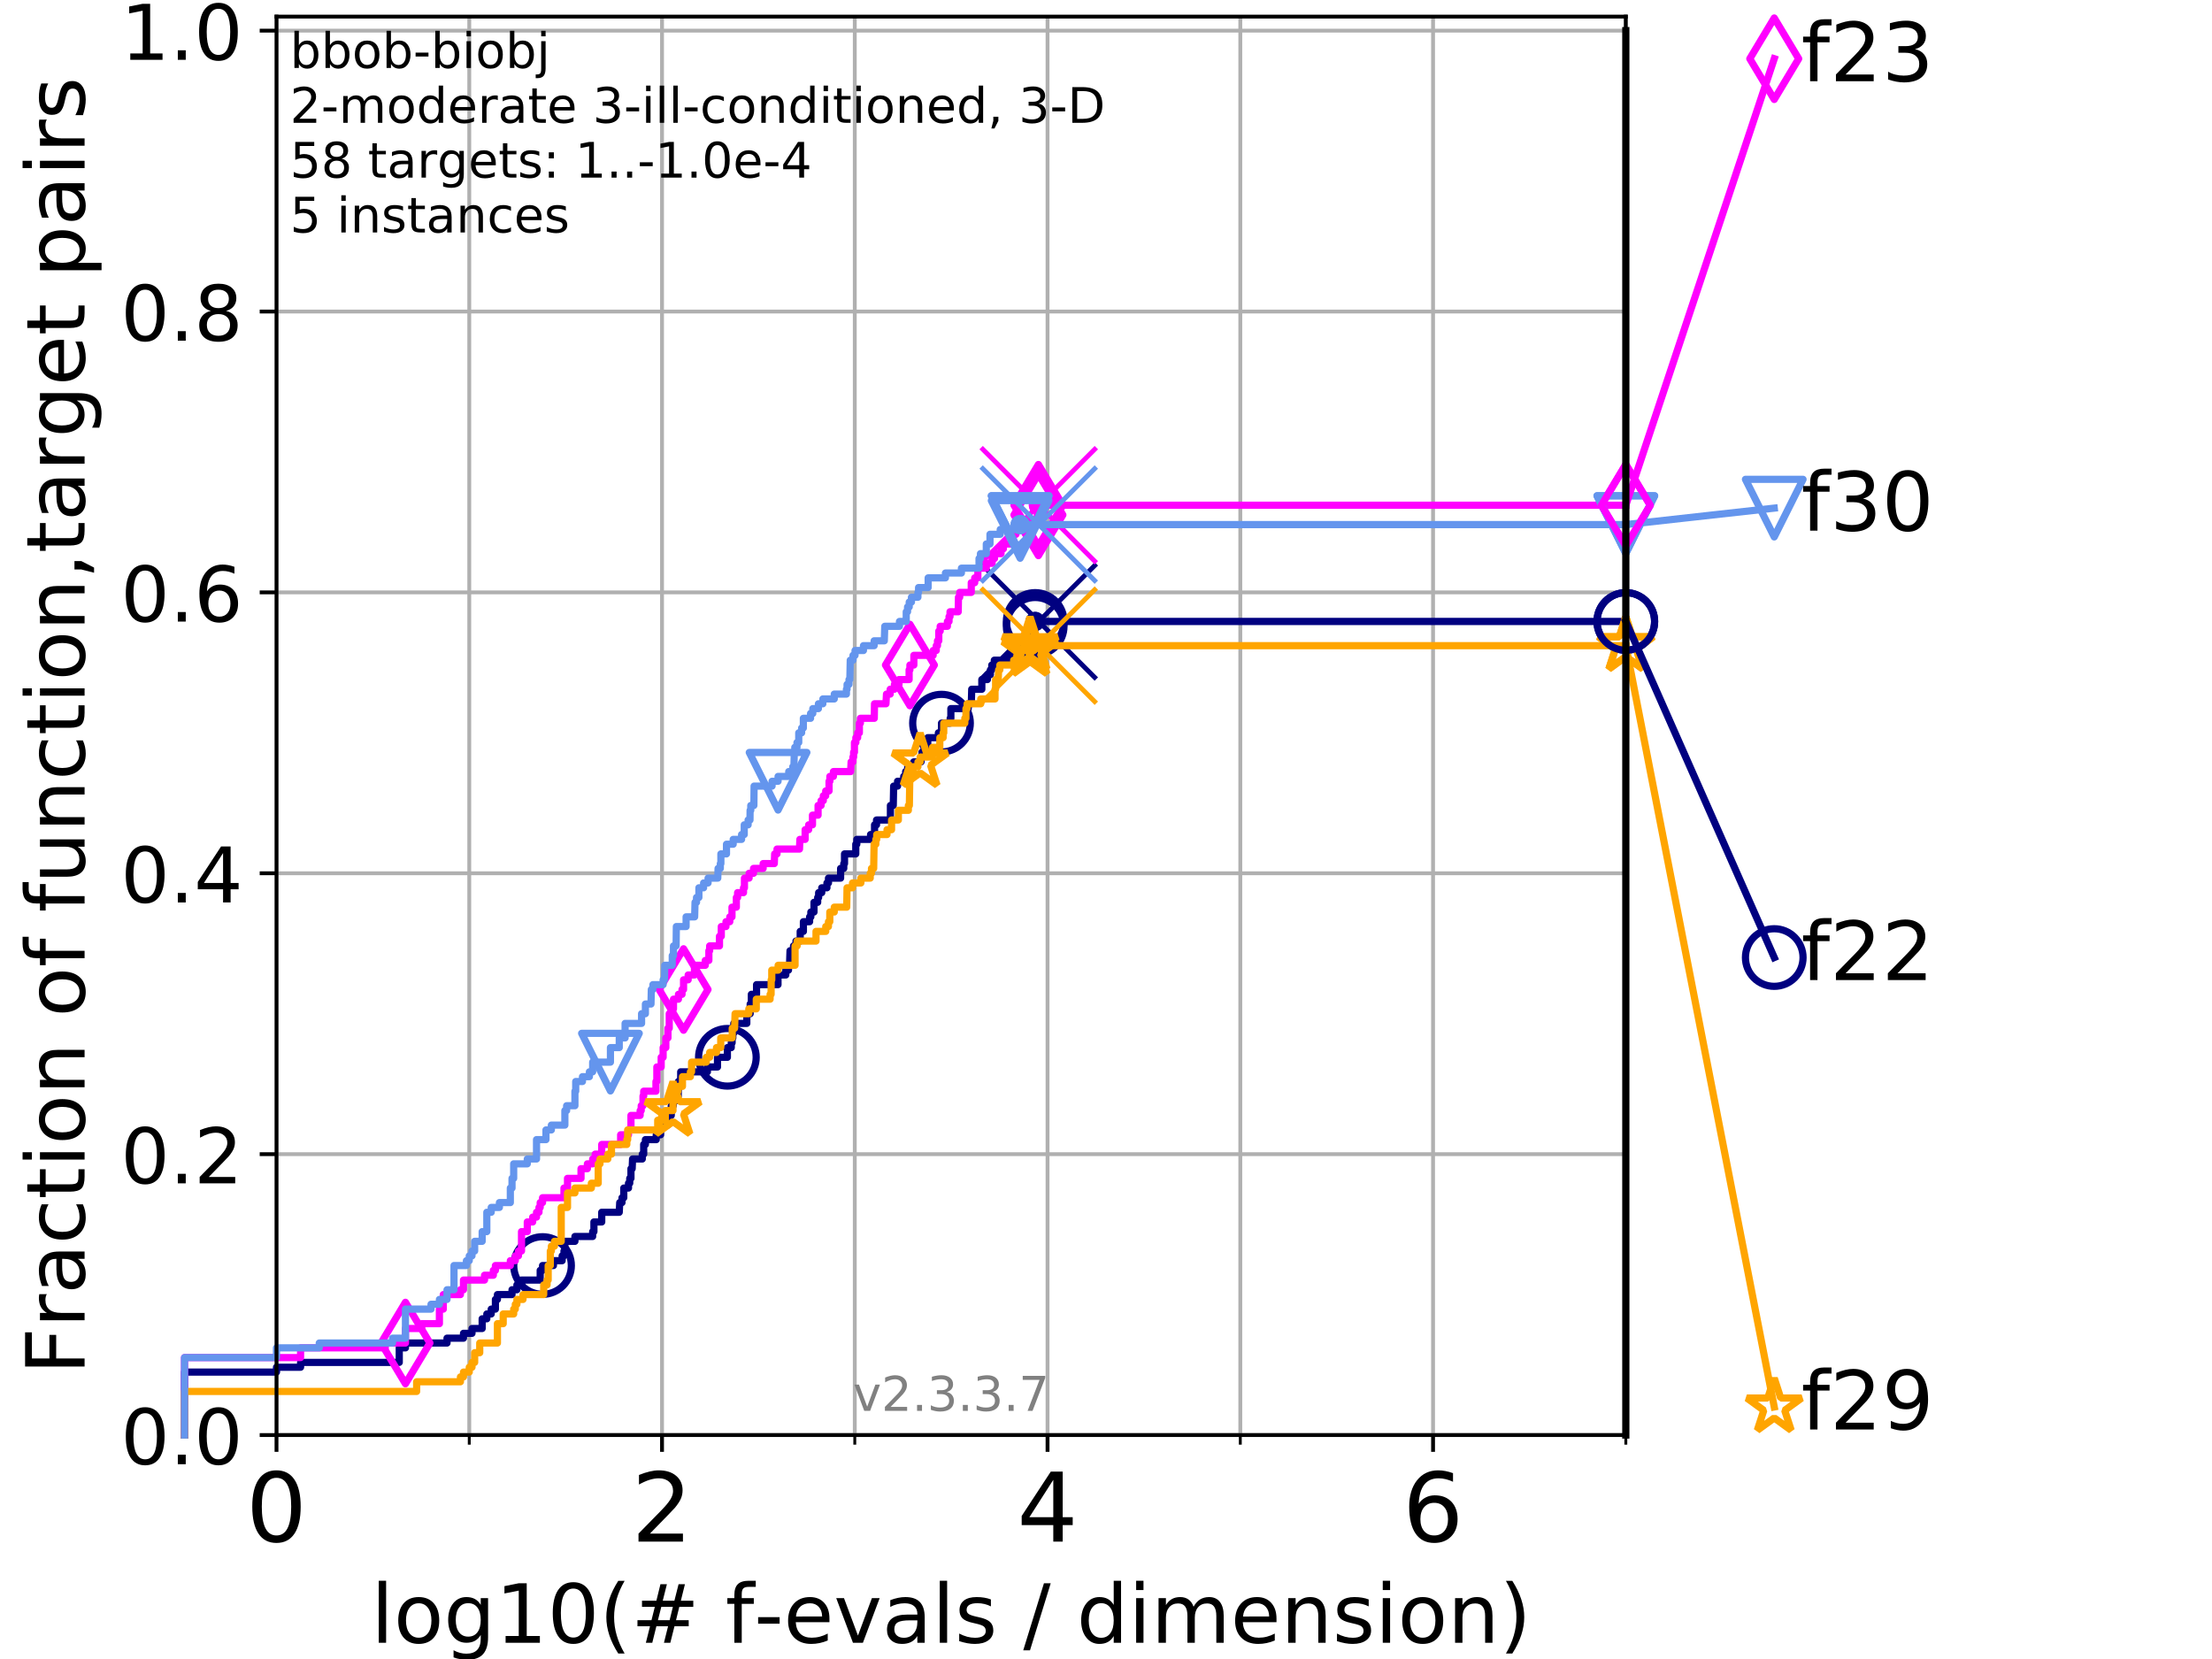 <?xml version="1.0" encoding="utf-8" standalone="no"?>
<!DOCTYPE svg PUBLIC "-//W3C//DTD SVG 1.1//EN"
  "http://www.w3.org/Graphics/SVG/1.1/DTD/svg11.dtd">
<!-- Created with matplotlib (https://matplotlib.org/) -->
<svg height="345.6pt" version="1.1" viewBox="0 0 460.8 345.6" width="460.8pt" xmlns="http://www.w3.org/2000/svg" xmlns:xlink="http://www.w3.org/1999/xlink">
 <defs>
  <style type="text/css">
*{stroke-linecap:butt;stroke-linejoin:round;}
  </style>
 </defs>
 <g id="figure_1">
  <g id="patch_1">
   <path d="M 0 345.6 
L 460.8 345.6 
L 460.8 0 
L 0 0 
z
" style="fill:#ffffff;"/>
  </g>
  <g id="axes_1">
   <g id="patch_2">
    <path d="M 57.6 298.944 
L 338.688 298.944 
L 338.688 3.456 
L 57.6 3.456 
z
" style="fill:#ffffff;"/>
   </g>
   <g id="matplotlib.axis_1">
    <g id="xtick_1">
     <g id="line2d_1">
      <path clip-path="url(#pcac323fcf8)" d="M 57.6 298.944 
L 57.6 3.456 
" style="fill:none;stroke:#b0b0b0;stroke-linecap:square;stroke-width:0.8;"/>
     </g>
     <g id="line2d_2">
      <defs>
       <path d="M 0 0 
L 0 3.5 
" id="m6950cca361" style="stroke:#000000;stroke-width:0.8;"/>
      </defs>
      <g>
       <use style="stroke:#000000;stroke-width:0.8;" x="57.6" xlink:href="#m6950cca361" y="298.944"/>
      </g>
     </g>
     <g id="text_1">
      <!-- 0 -->
      <defs>
       <path d="M 31.781 66.406 
Q 24.172 66.406 20.328 58.906 
Q 16.5 51.422 16.5 36.375 
Q 16.5 21.391 20.328 13.891 
Q 24.172 6.391 31.781 6.391 
Q 39.453 6.391 43.281 13.891 
Q 47.125 21.391 47.125 36.375 
Q 47.125 51.422 43.281 58.906 
Q 39.453 66.406 31.781 66.406 
z
M 31.781 74.219 
Q 44.047 74.219 50.516 64.516 
Q 56.984 54.828 56.984 36.375 
Q 56.984 17.969 50.516 8.266 
Q 44.047 -1.422 31.781 -1.422 
Q 19.531 -1.422 13.062 8.266 
Q 6.594 17.969 6.594 36.375 
Q 6.594 54.828 13.062 64.516 
Q 19.531 74.219 31.781 74.219 
z
" id="DejaVuSans-48"/>
      </defs>
      <g transform="translate(51.237 321.141)scale(0.2 -0.2)">
       <use xlink:href="#DejaVuSans-48"/>
      </g>
     </g>
    </g>
    <g id="xtick_2">
     <g id="line2d_3">
      <path clip-path="url(#pcac323fcf8)" d="M 137.911 298.944 
L 137.911 3.456 
" style="fill:none;stroke:#b0b0b0;stroke-linecap:square;stroke-width:0.8;"/>
     </g>
     <g id="line2d_4">
      <g>
       <use style="stroke:#000000;stroke-width:0.8;" x="137.911" xlink:href="#m6950cca361" y="298.944"/>
      </g>
     </g>
     <g id="text_2">
      <!-- 2 -->
      <defs>
       <path d="M 19.188 8.297 
L 53.609 8.297 
L 53.609 0 
L 7.328 0 
L 7.328 8.297 
Q 12.938 14.109 22.625 23.891 
Q 32.328 33.688 34.812 36.531 
Q 39.547 41.844 41.422 45.531 
Q 43.312 49.219 43.312 52.781 
Q 43.312 58.594 39.234 62.25 
Q 35.156 65.922 28.609 65.922 
Q 23.969 65.922 18.812 64.312 
Q 13.672 62.703 7.812 59.422 
L 7.812 69.391 
Q 13.766 71.781 18.938 73 
Q 24.125 74.219 28.422 74.219 
Q 39.75 74.219 46.484 68.547 
Q 53.219 62.891 53.219 53.422 
Q 53.219 48.922 51.531 44.891 
Q 49.859 40.875 45.406 35.406 
Q 44.188 33.984 37.641 27.219 
Q 31.109 20.453 19.188 8.297 
z
" id="DejaVuSans-50"/>
      </defs>
      <g transform="translate(131.548 321.141)scale(0.2 -0.2)">
       <use xlink:href="#DejaVuSans-50"/>
      </g>
     </g>
    </g>
    <g id="xtick_3">
     <g id="line2d_5">
      <path clip-path="url(#pcac323fcf8)" d="M 218.222 298.944 
L 218.222 3.456 
" style="fill:none;stroke:#b0b0b0;stroke-linecap:square;stroke-width:0.8;"/>
     </g>
     <g id="line2d_6">
      <g>
       <use style="stroke:#000000;stroke-width:0.8;" x="218.222" xlink:href="#m6950cca361" y="298.944"/>
      </g>
     </g>
     <g id="text_3">
      <!-- 4 -->
      <defs>
       <path d="M 37.797 64.312 
L 12.891 25.391 
L 37.797 25.391 
z
M 35.203 72.906 
L 47.609 72.906 
L 47.609 25.391 
L 58.016 25.391 
L 58.016 17.188 
L 47.609 17.188 
L 47.609 0 
L 37.797 0 
L 37.797 17.188 
L 4.891 17.188 
L 4.891 26.703 
z
" id="DejaVuSans-52"/>
      </defs>
      <g transform="translate(211.859 321.141)scale(0.2 -0.2)">
       <use xlink:href="#DejaVuSans-52"/>
      </g>
     </g>
    </g>
    <g id="xtick_4">
     <g id="line2d_7">
      <path clip-path="url(#pcac323fcf8)" d="M 298.533 298.944 
L 298.533 3.456 
" style="fill:none;stroke:#b0b0b0;stroke-linecap:square;stroke-width:0.8;"/>
     </g>
     <g id="line2d_8">
      <g>
       <use style="stroke:#000000;stroke-width:0.8;" x="298.533" xlink:href="#m6950cca361" y="298.944"/>
      </g>
     </g>
     <g id="text_4">
      <!-- 6 -->
      <defs>
       <path d="M 33.016 40.375 
Q 26.375 40.375 22.484 35.828 
Q 18.609 31.297 18.609 23.391 
Q 18.609 15.531 22.484 10.953 
Q 26.375 6.391 33.016 6.391 
Q 39.656 6.391 43.531 10.953 
Q 47.406 15.531 47.406 23.391 
Q 47.406 31.297 43.531 35.828 
Q 39.656 40.375 33.016 40.375 
z
M 52.594 71.297 
L 52.594 62.312 
Q 48.875 64.062 45.094 64.984 
Q 41.312 65.922 37.594 65.922 
Q 27.828 65.922 22.672 59.328 
Q 17.531 52.734 16.797 39.406 
Q 19.672 43.656 24.016 45.922 
Q 28.375 48.188 33.594 48.188 
Q 44.578 48.188 50.953 41.516 
Q 57.328 34.859 57.328 23.391 
Q 57.328 12.156 50.688 5.359 
Q 44.047 -1.422 33.016 -1.422 
Q 20.359 -1.422 13.672 8.266 
Q 6.984 17.969 6.984 36.375 
Q 6.984 53.656 15.188 63.938 
Q 23.391 74.219 37.203 74.219 
Q 40.922 74.219 44.703 73.484 
Q 48.484 72.75 52.594 71.297 
z
" id="DejaVuSans-54"/>
      </defs>
      <g transform="translate(292.17 321.141)scale(0.2 -0.2)">
       <use xlink:href="#DejaVuSans-54"/>
      </g>
     </g>
    </g>
    <g id="xtick_5">
     <g id="line2d_9">
      <path clip-path="url(#pcac323fcf8)" d="M 97.755 298.944 
L 97.755 3.456 
" style="fill:none;stroke:#b0b0b0;stroke-linecap:square;stroke-width:0.8;"/>
     </g>
     <g id="line2d_10">
      <defs>
       <path d="M 0 0 
L 0 2 
" id="m6f6b0b5d4a" style="stroke:#000000;stroke-width:0.6;"/>
      </defs>
      <g>
       <use style="stroke:#000000;stroke-width:0.6;" x="97.755" xlink:href="#m6f6b0b5d4a" y="298.944"/>
      </g>
     </g>
    </g>
    <g id="xtick_6">
     <g id="line2d_11">
      <path clip-path="url(#pcac323fcf8)" d="M 178.066 298.944 
L 178.066 3.456 
" style="fill:none;stroke:#b0b0b0;stroke-linecap:square;stroke-width:0.8;"/>
     </g>
     <g id="line2d_12">
      <g>
       <use style="stroke:#000000;stroke-width:0.6;" x="178.066" xlink:href="#m6f6b0b5d4a" y="298.944"/>
      </g>
     </g>
    </g>
    <g id="xtick_7">
     <g id="line2d_13">
      <path clip-path="url(#pcac323fcf8)" d="M 258.377 298.944 
L 258.377 3.456 
" style="fill:none;stroke:#b0b0b0;stroke-linecap:square;stroke-width:0.8;"/>
     </g>
     <g id="line2d_14">
      <g>
       <use style="stroke:#000000;stroke-width:0.6;" x="258.377" xlink:href="#m6f6b0b5d4a" y="298.944"/>
      </g>
     </g>
    </g>
    <g id="xtick_8">
     <g id="line2d_15">
      <path clip-path="url(#pcac323fcf8)" d="M 338.688 298.944 
L 338.688 3.456 
" style="fill:none;stroke:#b0b0b0;stroke-linecap:square;stroke-width:0.8;"/>
     </g>
     <g id="line2d_16">
      <g>
       <use style="stroke:#000000;stroke-width:0.6;" x="338.688" xlink:href="#m6f6b0b5d4a" y="298.944"/>
      </g>
     </g>
    </g>
    <g id="text_5">
     <!-- log10(# f-evals / dimension) -->
     <defs>
      <path d="M 9.422 75.984 
L 18.406 75.984 
L 18.406 0 
L 9.422 0 
z
" id="DejaVuSans-108"/>
      <path d="M 30.609 48.391 
Q 23.391 48.391 19.188 42.75 
Q 14.984 37.109 14.984 27.297 
Q 14.984 17.484 19.156 11.844 
Q 23.344 6.203 30.609 6.203 
Q 37.797 6.203 41.984 11.859 
Q 46.188 17.531 46.188 27.297 
Q 46.188 37.016 41.984 42.703 
Q 37.797 48.391 30.609 48.391 
z
M 30.609 56 
Q 42.328 56 49.016 48.375 
Q 55.719 40.766 55.719 27.297 
Q 55.719 13.875 49.016 6.219 
Q 42.328 -1.422 30.609 -1.422 
Q 18.844 -1.422 12.172 6.219 
Q 5.516 13.875 5.516 27.297 
Q 5.516 40.766 12.172 48.375 
Q 18.844 56 30.609 56 
z
" id="DejaVuSans-111"/>
      <path d="M 45.406 27.984 
Q 45.406 37.75 41.375 43.109 
Q 37.359 48.484 30.078 48.484 
Q 22.859 48.484 18.828 43.109 
Q 14.797 37.75 14.797 27.984 
Q 14.797 18.266 18.828 12.891 
Q 22.859 7.516 30.078 7.516 
Q 37.359 7.516 41.375 12.891 
Q 45.406 18.266 45.406 27.984 
z
M 54.391 6.781 
Q 54.391 -7.172 48.188 -13.984 
Q 42 -20.797 29.203 -20.797 
Q 24.469 -20.797 20.266 -20.094 
Q 16.062 -19.391 12.109 -17.922 
L 12.109 -9.188 
Q 16.062 -11.328 19.922 -12.344 
Q 23.781 -13.375 27.781 -13.375 
Q 36.625 -13.375 41.016 -8.766 
Q 45.406 -4.156 45.406 5.172 
L 45.406 9.625 
Q 42.625 4.781 38.281 2.391 
Q 33.938 0 27.875 0 
Q 17.828 0 11.672 7.656 
Q 5.516 15.328 5.516 27.984 
Q 5.516 40.672 11.672 48.328 
Q 17.828 56 27.875 56 
Q 33.938 56 38.281 53.609 
Q 42.625 51.219 45.406 46.391 
L 45.406 54.688 
L 54.391 54.688 
z
" id="DejaVuSans-103"/>
      <path d="M 12.406 8.297 
L 28.516 8.297 
L 28.516 63.922 
L 10.984 60.406 
L 10.984 69.391 
L 28.422 72.906 
L 38.281 72.906 
L 38.281 8.297 
L 54.391 8.297 
L 54.391 0 
L 12.406 0 
z
" id="DejaVuSans-49"/>
      <path d="M 31 75.875 
Q 24.469 64.656 21.281 53.656 
Q 18.109 42.672 18.109 31.391 
Q 18.109 20.125 21.312 9.062 
Q 24.516 -2 31 -13.188 
L 23.188 -13.188 
Q 15.875 -1.703 12.234 9.375 
Q 8.594 20.453 8.594 31.391 
Q 8.594 42.281 12.203 53.312 
Q 15.828 64.359 23.188 75.875 
z
" id="DejaVuSans-40"/>
      <path d="M 51.125 44 
L 36.922 44 
L 32.812 27.688 
L 47.125 27.688 
z
M 43.797 71.781 
L 38.719 51.516 
L 52.984 51.516 
L 58.109 71.781 
L 65.922 71.781 
L 60.891 51.516 
L 76.125 51.516 
L 76.125 44 
L 58.984 44 
L 54.984 27.688 
L 70.516 27.688 
L 70.516 20.219 
L 53.078 20.219 
L 48 0 
L 40.188 0 
L 45.219 20.219 
L 30.906 20.219 
L 25.875 0 
L 18.016 0 
L 23.094 20.219 
L 7.719 20.219 
L 7.719 27.688 
L 24.906 27.688 
L 29 44 
L 13.281 44 
L 13.281 51.516 
L 30.906 51.516 
L 35.891 71.781 
z
" id="DejaVuSans-35"/>
      <path id="DejaVuSans-32"/>
      <path d="M 37.109 75.984 
L 37.109 68.5 
L 28.516 68.5 
Q 23.688 68.5 21.797 66.547 
Q 19.922 64.594 19.922 59.516 
L 19.922 54.688 
L 34.719 54.688 
L 34.719 47.703 
L 19.922 47.703 
L 19.922 0 
L 10.891 0 
L 10.891 47.703 
L 2.297 47.703 
L 2.297 54.688 
L 10.891 54.688 
L 10.891 58.5 
Q 10.891 67.625 15.141 71.797 
Q 19.391 75.984 28.609 75.984 
z
" id="DejaVuSans-102"/>
      <path d="M 4.891 31.391 
L 31.203 31.391 
L 31.203 23.391 
L 4.891 23.391 
z
" id="DejaVuSans-45"/>
      <path d="M 56.203 29.594 
L 56.203 25.203 
L 14.891 25.203 
Q 15.484 15.922 20.484 11.062 
Q 25.484 6.203 34.422 6.203 
Q 39.594 6.203 44.453 7.469 
Q 49.312 8.734 54.109 11.281 
L 54.109 2.781 
Q 49.266 0.734 44.188 -0.344 
Q 39.109 -1.422 33.891 -1.422 
Q 20.797 -1.422 13.156 6.188 
Q 5.516 13.812 5.516 26.812 
Q 5.516 40.234 12.766 48.109 
Q 20.016 56 32.328 56 
Q 43.359 56 49.781 48.891 
Q 56.203 41.797 56.203 29.594 
z
M 47.219 32.234 
Q 47.125 39.594 43.094 43.984 
Q 39.062 48.391 32.422 48.391 
Q 24.906 48.391 20.391 44.141 
Q 15.875 39.891 15.188 32.172 
z
" id="DejaVuSans-101"/>
      <path d="M 2.984 54.688 
L 12.5 54.688 
L 29.594 8.797 
L 46.688 54.688 
L 56.203 54.688 
L 35.688 0 
L 23.484 0 
z
" id="DejaVuSans-118"/>
      <path d="M 34.281 27.484 
Q 23.391 27.484 19.188 25 
Q 14.984 22.516 14.984 16.5 
Q 14.984 11.719 18.141 8.906 
Q 21.297 6.109 26.703 6.109 
Q 34.188 6.109 38.703 11.406 
Q 43.219 16.703 43.219 25.484 
L 43.219 27.484 
z
M 52.203 31.203 
L 52.203 0 
L 43.219 0 
L 43.219 8.297 
Q 40.141 3.328 35.547 0.953 
Q 30.953 -1.422 24.312 -1.422 
Q 15.922 -1.422 10.953 3.297 
Q 6 8.016 6 15.922 
Q 6 25.141 12.172 29.828 
Q 18.359 34.516 30.609 34.516 
L 43.219 34.516 
L 43.219 35.406 
Q 43.219 41.609 39.141 45 
Q 35.062 48.391 27.688 48.391 
Q 23 48.391 18.547 47.266 
Q 14.109 46.141 10.016 43.891 
L 10.016 52.203 
Q 14.938 54.109 19.578 55.047 
Q 24.219 56 28.609 56 
Q 40.484 56 46.344 49.844 
Q 52.203 43.703 52.203 31.203 
z
" id="DejaVuSans-97"/>
      <path d="M 44.281 53.078 
L 44.281 44.578 
Q 40.484 46.531 36.375 47.5 
Q 32.281 48.484 27.875 48.484 
Q 21.188 48.484 17.844 46.438 
Q 14.5 44.391 14.5 40.281 
Q 14.5 37.156 16.891 35.375 
Q 19.281 33.594 26.516 31.984 
L 29.594 31.297 
Q 39.156 29.25 43.188 25.516 
Q 47.219 21.781 47.219 15.094 
Q 47.219 7.469 41.188 3.016 
Q 35.156 -1.422 24.609 -1.422 
Q 20.219 -1.422 15.453 -0.562 
Q 10.688 0.297 5.422 2 
L 5.422 11.281 
Q 10.406 8.688 15.234 7.391 
Q 20.062 6.109 24.812 6.109 
Q 31.156 6.109 34.562 8.281 
Q 37.984 10.453 37.984 14.406 
Q 37.984 18.062 35.516 20.016 
Q 33.062 21.969 24.703 23.781 
L 21.578 24.516 
Q 13.234 26.266 9.516 29.906 
Q 5.812 33.547 5.812 39.891 
Q 5.812 47.609 11.281 51.797 
Q 16.75 56 26.812 56 
Q 31.781 56 36.172 55.266 
Q 40.578 54.547 44.281 53.078 
z
" id="DejaVuSans-115"/>
      <path d="M 25.391 72.906 
L 33.688 72.906 
L 8.297 -9.281 
L 0 -9.281 
z
" id="DejaVuSans-47"/>
      <path d="M 45.406 46.391 
L 45.406 75.984 
L 54.391 75.984 
L 54.391 0 
L 45.406 0 
L 45.406 8.203 
Q 42.578 3.328 38.25 0.953 
Q 33.938 -1.422 27.875 -1.422 
Q 17.969 -1.422 11.734 6.484 
Q 5.516 14.406 5.516 27.297 
Q 5.516 40.188 11.734 48.094 
Q 17.969 56 27.875 56 
Q 33.938 56 38.25 53.625 
Q 42.578 51.266 45.406 46.391 
z
M 14.797 27.297 
Q 14.797 17.391 18.875 11.75 
Q 22.953 6.109 30.078 6.109 
Q 37.203 6.109 41.297 11.75 
Q 45.406 17.391 45.406 27.297 
Q 45.406 37.203 41.297 42.844 
Q 37.203 48.484 30.078 48.484 
Q 22.953 48.484 18.875 42.844 
Q 14.797 37.203 14.797 27.297 
z
" id="DejaVuSans-100"/>
      <path d="M 9.422 54.688 
L 18.406 54.688 
L 18.406 0 
L 9.422 0 
z
M 9.422 75.984 
L 18.406 75.984 
L 18.406 64.594 
L 9.422 64.594 
z
" id="DejaVuSans-105"/>
      <path d="M 52 44.188 
Q 55.375 50.25 60.062 53.125 
Q 64.75 56 71.094 56 
Q 79.641 56 84.281 50.016 
Q 88.922 44.047 88.922 33.016 
L 88.922 0 
L 79.891 0 
L 79.891 32.719 
Q 79.891 40.578 77.094 44.375 
Q 74.312 48.188 68.609 48.188 
Q 61.625 48.188 57.562 43.547 
Q 53.516 38.922 53.516 30.906 
L 53.516 0 
L 44.484 0 
L 44.484 32.719 
Q 44.484 40.625 41.703 44.406 
Q 38.922 48.188 33.109 48.188 
Q 26.219 48.188 22.156 43.531 
Q 18.109 38.875 18.109 30.906 
L 18.109 0 
L 9.078 0 
L 9.078 54.688 
L 18.109 54.688 
L 18.109 46.188 
Q 21.188 51.219 25.484 53.609 
Q 29.781 56 35.688 56 
Q 41.656 56 45.828 52.969 
Q 50 49.953 52 44.188 
z
" id="DejaVuSans-109"/>
      <path d="M 54.891 33.016 
L 54.891 0 
L 45.906 0 
L 45.906 32.719 
Q 45.906 40.484 42.875 44.328 
Q 39.844 48.188 33.797 48.188 
Q 26.516 48.188 22.312 43.547 
Q 18.109 38.922 18.109 30.906 
L 18.109 0 
L 9.078 0 
L 9.078 54.688 
L 18.109 54.688 
L 18.109 46.188 
Q 21.344 51.125 25.703 53.562 
Q 30.078 56 35.797 56 
Q 45.219 56 50.047 50.172 
Q 54.891 44.344 54.891 33.016 
z
" id="DejaVuSans-110"/>
      <path d="M 8.016 75.875 
L 15.828 75.875 
Q 23.141 64.359 26.781 53.312 
Q 30.422 42.281 30.422 31.391 
Q 30.422 20.453 26.781 9.375 
Q 23.141 -1.703 15.828 -13.188 
L 8.016 -13.188 
Q 14.5 -2 17.703 9.062 
Q 20.906 20.125 20.906 31.391 
Q 20.906 42.672 17.703 53.656 
Q 14.5 64.656 8.016 75.875 
z
" id="DejaVuSans-41"/>
     </defs>
     <g transform="translate(77.303 342.218)scale(0.17 -0.17)">
      <use xlink:href="#DejaVuSans-108"/>
      <use x="27.783" xlink:href="#DejaVuSans-111"/>
      <use x="88.965" xlink:href="#DejaVuSans-103"/>
      <use x="152.441" xlink:href="#DejaVuSans-49"/>
      <use x="216.064" xlink:href="#DejaVuSans-48"/>
      <use x="279.688" xlink:href="#DejaVuSans-40"/>
      <use x="318.701" xlink:href="#DejaVuSans-35"/>
      <use x="402.49" xlink:href="#DejaVuSans-32"/>
      <use x="434.277" xlink:href="#DejaVuSans-102"/>
      <use x="469.404" xlink:href="#DejaVuSans-45"/>
      <use x="505.488" xlink:href="#DejaVuSans-101"/>
      <use x="567.012" xlink:href="#DejaVuSans-118"/>
      <use x="626.191" xlink:href="#DejaVuSans-97"/>
      <use x="687.471" xlink:href="#DejaVuSans-108"/>
      <use x="715.254" xlink:href="#DejaVuSans-115"/>
      <use x="767.354" xlink:href="#DejaVuSans-32"/>
      <use x="799.141" xlink:href="#DejaVuSans-47"/>
      <use x="832.832" xlink:href="#DejaVuSans-32"/>
      <use x="864.619" xlink:href="#DejaVuSans-100"/>
      <use x="928.096" xlink:href="#DejaVuSans-105"/>
      <use x="955.879" xlink:href="#DejaVuSans-109"/>
      <use x="1053.291" xlink:href="#DejaVuSans-101"/>
      <use x="1114.814" xlink:href="#DejaVuSans-110"/>
      <use x="1178.193" xlink:href="#DejaVuSans-115"/>
      <use x="1230.293" xlink:href="#DejaVuSans-105"/>
      <use x="1258.076" xlink:href="#DejaVuSans-111"/>
      <use x="1319.258" xlink:href="#DejaVuSans-110"/>
      <use x="1382.637" xlink:href="#DejaVuSans-41"/>
     </g>
    </g>
   </g>
   <g id="matplotlib.axis_2">
    <g id="ytick_1">
     <g id="line2d_17">
      <path clip-path="url(#pcac323fcf8)" d="M 57.6 298.944 
L 338.688 298.944 
" style="fill:none;stroke:#b0b0b0;stroke-linecap:square;stroke-width:0.8;"/>
     </g>
     <g id="line2d_18">
      <defs>
       <path d="M 0 0 
L -3.5 0 
" id="m970c9e2360" style="stroke:#000000;stroke-width:0.8;"/>
      </defs>
      <g>
       <use style="stroke:#000000;stroke-width:0.8;" x="57.6" xlink:href="#m970c9e2360" y="298.944"/>
      </g>
     </g>
     <g id="text_6">
      <!-- 0.0 -->
      <defs>
       <path d="M 10.688 12.406 
L 21 12.406 
L 21 0 
L 10.688 0 
z
" id="DejaVuSans-46"/>
      </defs>
      <g transform="translate(25.155 305.023)scale(0.16 -0.16)">
       <use xlink:href="#DejaVuSans-48"/>
       <use x="63.623" xlink:href="#DejaVuSans-46"/>
       <use x="95.41" xlink:href="#DejaVuSans-48"/>
      </g>
     </g>
    </g>
    <g id="ytick_2">
     <g id="line2d_19">
      <path clip-path="url(#pcac323fcf8)" d="M 57.6 240.432 
L 338.688 240.432 
" style="fill:none;stroke:#b0b0b0;stroke-linecap:square;stroke-width:0.8;"/>
     </g>
     <g id="line2d_20">
      <g>
       <use style="stroke:#000000;stroke-width:0.8;" x="57.6" xlink:href="#m970c9e2360" y="240.432"/>
      </g>
     </g>
     <g id="text_7">
      <!-- 0.2 -->
      <g transform="translate(25.155 246.51)scale(0.16 -0.16)">
       <use xlink:href="#DejaVuSans-48"/>
       <use x="63.623" xlink:href="#DejaVuSans-46"/>
       <use x="95.41" xlink:href="#DejaVuSans-50"/>
      </g>
     </g>
    </g>
    <g id="ytick_3">
     <g id="line2d_21">
      <path clip-path="url(#pcac323fcf8)" d="M 57.6 181.919 
L 338.688 181.919 
" style="fill:none;stroke:#b0b0b0;stroke-linecap:square;stroke-width:0.8;"/>
     </g>
     <g id="line2d_22">
      <g>
       <use style="stroke:#000000;stroke-width:0.8;" x="57.6" xlink:href="#m970c9e2360" y="181.919"/>
      </g>
     </g>
     <g id="text_8">
      <!-- 0.4 -->
      <g transform="translate(25.155 187.998)scale(0.16 -0.16)">
       <use xlink:href="#DejaVuSans-48"/>
       <use x="63.623" xlink:href="#DejaVuSans-46"/>
       <use x="95.41" xlink:href="#DejaVuSans-52"/>
      </g>
     </g>
    </g>
    <g id="ytick_4">
     <g id="line2d_23">
      <path clip-path="url(#pcac323fcf8)" d="M 57.6 123.407 
L 338.688 123.407 
" style="fill:none;stroke:#b0b0b0;stroke-linecap:square;stroke-width:0.8;"/>
     </g>
     <g id="line2d_24">
      <g>
       <use style="stroke:#000000;stroke-width:0.8;" x="57.6" xlink:href="#m970c9e2360" y="123.407"/>
      </g>
     </g>
     <g id="text_9">
      <!-- 0.6 -->
      <g transform="translate(25.155 129.485)scale(0.16 -0.16)">
       <use xlink:href="#DejaVuSans-48"/>
       <use x="63.623" xlink:href="#DejaVuSans-46"/>
       <use x="95.41" xlink:href="#DejaVuSans-54"/>
      </g>
     </g>
    </g>
    <g id="ytick_5">
     <g id="line2d_25">
      <path clip-path="url(#pcac323fcf8)" d="M 57.6 64.894 
L 338.688 64.894 
" style="fill:none;stroke:#b0b0b0;stroke-linecap:square;stroke-width:0.8;"/>
     </g>
     <g id="line2d_26">
      <g>
       <use style="stroke:#000000;stroke-width:0.8;" x="57.6" xlink:href="#m970c9e2360" y="64.894"/>
      </g>
     </g>
     <g id="text_10">
      <!-- 0.8 -->
      <defs>
       <path d="M 31.781 34.625 
Q 24.75 34.625 20.719 30.859 
Q 16.703 27.094 16.703 20.516 
Q 16.703 13.922 20.719 10.156 
Q 24.75 6.391 31.781 6.391 
Q 38.812 6.391 42.859 10.172 
Q 46.922 13.969 46.922 20.516 
Q 46.922 27.094 42.891 30.859 
Q 38.875 34.625 31.781 34.625 
z
M 21.922 38.812 
Q 15.578 40.375 12.031 44.719 
Q 8.5 49.078 8.5 55.328 
Q 8.5 64.062 14.719 69.141 
Q 20.953 74.219 31.781 74.219 
Q 42.672 74.219 48.875 69.141 
Q 55.078 64.062 55.078 55.328 
Q 55.078 49.078 51.531 44.719 
Q 48 40.375 41.703 38.812 
Q 48.828 37.156 52.797 32.312 
Q 56.781 27.484 56.781 20.516 
Q 56.781 9.906 50.312 4.234 
Q 43.844 -1.422 31.781 -1.422 
Q 19.734 -1.422 13.25 4.234 
Q 6.781 9.906 6.781 20.516 
Q 6.781 27.484 10.781 32.312 
Q 14.797 37.156 21.922 38.812 
z
M 18.312 54.391 
Q 18.312 48.734 21.844 45.562 
Q 25.391 42.391 31.781 42.391 
Q 38.141 42.391 41.719 45.562 
Q 45.312 48.734 45.312 54.391 
Q 45.312 60.062 41.719 63.234 
Q 38.141 66.406 31.781 66.406 
Q 25.391 66.406 21.844 63.234 
Q 18.312 60.062 18.312 54.391 
z
" id="DejaVuSans-56"/>
      </defs>
      <g transform="translate(25.155 70.973)scale(0.16 -0.16)">
       <use xlink:href="#DejaVuSans-48"/>
       <use x="63.623" xlink:href="#DejaVuSans-46"/>
       <use x="95.41" xlink:href="#DejaVuSans-56"/>
      </g>
     </g>
    </g>
    <g id="ytick_6">
     <g id="line2d_27">
      <path clip-path="url(#pcac323fcf8)" d="M 57.6 6.382 
L 338.688 6.382 
" style="fill:none;stroke:#b0b0b0;stroke-linecap:square;stroke-width:0.8;"/>
     </g>
     <g id="line2d_28">
      <g>
       <use style="stroke:#000000;stroke-width:0.8;" x="57.6" xlink:href="#m970c9e2360" y="6.382"/>
      </g>
     </g>
     <g id="text_11">
      <!-- 1.0 -->
      <g transform="translate(25.155 12.46)scale(0.16 -0.16)">
       <use xlink:href="#DejaVuSans-49"/>
       <use x="63.623" xlink:href="#DejaVuSans-46"/>
       <use x="95.41" xlink:href="#DejaVuSans-48"/>
      </g>
     </g>
    </g>
    <g id="text_12">
     <!-- Fraction of function,target pairs -->
     <defs>
      <path d="M 9.812 72.906 
L 51.703 72.906 
L 51.703 64.594 
L 19.672 64.594 
L 19.672 43.109 
L 48.578 43.109 
L 48.578 34.812 
L 19.672 34.812 
L 19.672 0 
L 9.812 0 
z
" id="DejaVuSans-70"/>
      <path d="M 41.109 46.297 
Q 39.594 47.172 37.812 47.578 
Q 36.031 48 33.891 48 
Q 26.266 48 22.188 43.047 
Q 18.109 38.094 18.109 28.812 
L 18.109 0 
L 9.078 0 
L 9.078 54.688 
L 18.109 54.688 
L 18.109 46.188 
Q 20.953 51.172 25.484 53.578 
Q 30.031 56 36.531 56 
Q 37.453 56 38.578 55.875 
Q 39.703 55.766 41.062 55.516 
z
" id="DejaVuSans-114"/>
      <path d="M 48.781 52.594 
L 48.781 44.188 
Q 44.969 46.297 41.141 47.344 
Q 37.312 48.391 33.406 48.391 
Q 24.656 48.391 19.812 42.844 
Q 14.984 37.312 14.984 27.297 
Q 14.984 17.281 19.812 11.734 
Q 24.656 6.203 33.406 6.203 
Q 37.312 6.203 41.141 7.25 
Q 44.969 8.297 48.781 10.406 
L 48.781 2.094 
Q 45.016 0.344 40.984 -0.531 
Q 36.969 -1.422 32.422 -1.422 
Q 20.062 -1.422 12.781 6.344 
Q 5.516 14.109 5.516 27.297 
Q 5.516 40.672 12.859 48.328 
Q 20.219 56 33.016 56 
Q 37.156 56 41.109 55.141 
Q 45.062 54.297 48.781 52.594 
z
" id="DejaVuSans-99"/>
      <path d="M 18.312 70.219 
L 18.312 54.688 
L 36.812 54.688 
L 36.812 47.703 
L 18.312 47.703 
L 18.312 18.016 
Q 18.312 11.328 20.141 9.422 
Q 21.969 7.516 27.594 7.516 
L 36.812 7.516 
L 36.812 0 
L 27.594 0 
Q 17.188 0 13.234 3.875 
Q 9.281 7.766 9.281 18.016 
L 9.281 47.703 
L 2.688 47.703 
L 2.688 54.688 
L 9.281 54.688 
L 9.281 70.219 
z
" id="DejaVuSans-116"/>
      <path d="M 8.5 21.578 
L 8.5 54.688 
L 17.484 54.688 
L 17.484 21.922 
Q 17.484 14.156 20.5 10.266 
Q 23.531 6.391 29.594 6.391 
Q 36.859 6.391 41.078 11.031 
Q 45.312 15.672 45.312 23.688 
L 45.312 54.688 
L 54.297 54.688 
L 54.297 0 
L 45.312 0 
L 45.312 8.406 
Q 42.047 3.422 37.719 1 
Q 33.406 -1.422 27.688 -1.422 
Q 18.266 -1.422 13.375 4.438 
Q 8.5 10.297 8.5 21.578 
z
M 31.109 56 
z
" id="DejaVuSans-117"/>
      <path d="M 11.719 12.406 
L 22.016 12.406 
L 22.016 4 
L 14.016 -11.625 
L 7.719 -11.625 
L 11.719 4 
z
" id="DejaVuSans-44"/>
      <path d="M 18.109 8.203 
L 18.109 -20.797 
L 9.078 -20.797 
L 9.078 54.688 
L 18.109 54.688 
L 18.109 46.391 
Q 20.953 51.266 25.266 53.625 
Q 29.594 56 35.594 56 
Q 45.562 56 51.781 48.094 
Q 58.016 40.188 58.016 27.297 
Q 58.016 14.406 51.781 6.484 
Q 45.562 -1.422 35.594 -1.422 
Q 29.594 -1.422 25.266 0.953 
Q 20.953 3.328 18.109 8.203 
z
M 48.688 27.297 
Q 48.688 37.203 44.609 42.844 
Q 40.531 48.484 33.406 48.484 
Q 26.266 48.484 22.188 42.844 
Q 18.109 37.203 18.109 27.297 
Q 18.109 17.391 22.188 11.75 
Q 26.266 6.109 33.406 6.109 
Q 40.531 6.109 44.609 11.75 
Q 48.688 17.391 48.688 27.297 
z
" id="DejaVuSans-112"/>
     </defs>
     <g transform="translate(17.62 286.339)rotate(-90)scale(0.17 -0.17)">
      <use xlink:href="#DejaVuSans-70"/>
      <use x="57.41" xlink:href="#DejaVuSans-114"/>
      <use x="98.523" xlink:href="#DejaVuSans-97"/>
      <use x="159.803" xlink:href="#DejaVuSans-99"/>
      <use x="214.783" xlink:href="#DejaVuSans-116"/>
      <use x="253.992" xlink:href="#DejaVuSans-105"/>
      <use x="281.775" xlink:href="#DejaVuSans-111"/>
      <use x="342.957" xlink:href="#DejaVuSans-110"/>
      <use x="406.336" xlink:href="#DejaVuSans-32"/>
      <use x="438.123" xlink:href="#DejaVuSans-111"/>
      <use x="499.305" xlink:href="#DejaVuSans-102"/>
      <use x="534.51" xlink:href="#DejaVuSans-32"/>
      <use x="566.297" xlink:href="#DejaVuSans-102"/>
      <use x="601.502" xlink:href="#DejaVuSans-117"/>
      <use x="664.881" xlink:href="#DejaVuSans-110"/>
      <use x="728.26" xlink:href="#DejaVuSans-99"/>
      <use x="783.24" xlink:href="#DejaVuSans-116"/>
      <use x="822.449" xlink:href="#DejaVuSans-105"/>
      <use x="850.232" xlink:href="#DejaVuSans-111"/>
      <use x="911.414" xlink:href="#DejaVuSans-110"/>
      <use x="974.793" xlink:href="#DejaVuSans-44"/>
      <use x="1006.58" xlink:href="#DejaVuSans-116"/>
      <use x="1045.789" xlink:href="#DejaVuSans-97"/>
      <use x="1107.068" xlink:href="#DejaVuSans-114"/>
      <use x="1148.166" xlink:href="#DejaVuSans-103"/>
      <use x="1211.643" xlink:href="#DejaVuSans-101"/>
      <use x="1273.166" xlink:href="#DejaVuSans-116"/>
      <use x="1312.375" xlink:href="#DejaVuSans-32"/>
      <use x="1344.162" xlink:href="#DejaVuSans-112"/>
      <use x="1407.639" xlink:href="#DejaVuSans-97"/>
      <use x="1468.918" xlink:href="#DejaVuSans-105"/>
      <use x="1496.701" xlink:href="#DejaVuSans-114"/>
      <use x="1537.814" xlink:href="#DejaVuSans-115"/>
     </g>
    </g>
   </g>
   <g id="line2d_29">
    <defs>
     <path d="M 0 1.5 
C 0.398 1.5 0.779 1.342 1.061 1.061 
C 1.342 0.779 1.5 0.398 1.5 0 
C 1.5 -0.398 1.342 -0.779 1.061 -1.061 
C 0.779 -1.342 0.398 -1.5 0 -1.5 
C -0.398 -1.5 -0.779 -1.342 -1.061 -1.061 
C -1.342 -0.779 -1.5 -0.398 -1.5 0 
C -1.5 0.398 -1.342 0.779 -1.061 1.061 
C -0.779 1.342 -0.398 1.5 0 1.5 
z
" id="mbc1b906016" style="stroke:#000080;"/>
    </defs>
    <g>
     <use style="fill:#000080;stroke:#000080;" x="215.648" xlink:href="#mbc1b906016" y="129.46"/>
     <use style="fill:#000080;stroke:#000080;" x="215.648" xlink:href="#mbc1b906016" y="129.46"/>
    </g>
   </g>
   <g id="line2d_30">
    <path d="M 38.441 298.944 
L 38.441 285.829 
L 57.6 285.829 
L 57.6 284.82 
L 62.617 284.82 
L 62.617 283.811 
L 83.172 283.811 
L 83.172 280.785 
L 84.464 280.785 
L 84.464 279.776 
L 93.122 279.776 
L 93.122 278.767 
L 96.552 278.767 
L 96.552 277.758 
L 98.327 277.758 
L 98.327 276.75 
L 100.444 276.75 
L 100.444 274.732 
L 101.413 274.732 
L 101.413 273.723 
L 102.331 273.723 
L 102.331 272.714 
L 103.203 272.714 
L 103.203 270.697 
L 103.623 270.697 
L 103.623 269.688 
L 106.664 269.688 
L 106.664 268.679 
L 107.68 268.679 
L 107.68 267.67 
L 108.64 267.67 
L 108.64 266.661 
L 112.532 266.661 
L 112.532 264.644 
L 113.023 264.644 
L 113.023 263.635 
L 115.291 263.635 
L 115.291 262.626 
L 117.107 262.626 
L 117.107 261.617 
L 117.486 261.617 
L 117.486 260.608 
L 117.673 260.608 
L 117.673 258.591 
L 119.768 258.591 
L 119.768 257.582 
L 123.461 257.582 
L 123.461 256.573 
L 123.725 256.573 
L 123.725 254.555 
L 125.352 254.555 
L 125.352 252.538 
L 129.002 252.538 
L 129.099 250.52 
L 129.574 250.52 
L 129.574 249.511 
L 129.945 249.511 
L 129.945 247.493 
L 130.927 247.493 
L 130.927 246.485 
L 131.185 246.485 
L 131.185 245.476 
L 131.44 245.476 
L 131.44 243.458 
L 131.691 243.458 
L 131.774 241.44 
L 133.8 241.44 
L 133.8 240.432 
L 134.092 240.432 
L 134.092 238.414 
L 134.45 238.414 
L 134.45 237.405 
L 136.708 237.405 
L 136.708 236.396 
L 137.618 236.396 
L 137.618 234.379 
L 139.091 234.379 
L 139.091 232.361 
L 139.835 232.361 
L 139.835 230.343 
L 140.247 230.343 
L 140.247 229.334 
L 140.797 229.334 
L 140.797 228.325 
L 141.283 228.325 
L 141.331 225.299 
L 141.802 225.299 
L 141.802 223.281 
L 147.369 223.281 
L 147.369 222.272 
L 149.468 222.272 
L 149.468 220.255 
L 151.528 220.255 
L 151.528 218.237 
L 152.335 218.237 
L 152.335 217.228 
L 152.512 217.228 
L 152.512 216.219 
L 152.662 216.219 
L 152.662 215.211 
L 152.861 215.211 
L 152.861 213.193 
L 155.574 213.193 
L 155.574 211.175 
L 156.277 211.175 
L 156.277 209.158 
L 156.519 209.158 
L 156.519 207.14 
L 157.604 207.14 
L 157.604 205.122 
L 162.072 205.122 
L 162.072 203.105 
L 163.696 203.105 
L 163.696 202.096 
L 164.257 202.096 
L 164.257 201.087 
L 164.474 201.087 
L 164.575 198.06 
L 165.303 198.06 
L 165.303 197.052 
L 165.815 197.052 
L 165.815 196.043 
L 166.696 196.043 
L 166.696 194.025 
L 167.363 194.025 
L 167.363 192.007 
L 168.657 192.007 
L 168.657 190.999 
L 168.914 190.999 
L 168.914 189.99 
L 169.57 189.99 
L 169.57 187.972 
L 170.338 187.972 
L 170.338 186.963 
L 170.536 186.963 
L 170.536 185.954 
L 171.186 185.954 
L 171.186 184.946 
L 172.265 184.946 
L 172.265 183.937 
L 172.586 183.937 
L 172.586 182.928 
L 175.115 182.928 
L 175.115 180.91 
L 175.771 180.91 
L 175.771 179.901 
L 175.929 179.901 
L 175.929 177.884 
L 178.274 177.884 
L 178.274 175.866 
L 178.491 175.866 
L 178.491 174.857 
L 181.352 174.857 
L 181.352 173.848 
L 182.184 173.848 
L 182.184 171.831 
L 182.597 171.831 
L 182.597 170.822 
L 185.49 170.822 
L 185.49 167.795 
L 186.084 167.795 
L 186.164 163.76 
L 186.978 163.76 
L 186.978 162.751 
L 188.259 162.751 
L 188.259 161.742 
L 188.662 161.742 
L 188.662 160.733 
L 189.088 160.733 
L 189.088 159.725 
L 190.345 159.725 
L 190.345 158.716 
L 191.874 158.716 
L 191.874 157.707 
L 192.063 157.707 
L 192.063 156.698 
L 192.498 156.698 
L 192.498 155.689 
L 193.273 155.689 
L 193.273 153.672 
L 195.484 153.672 
L 195.484 152.663 
L 196.132 152.663 
L 196.132 150.645 
L 197.939 150.645 
L 197.939 149.636 
L 198.082 149.636 
L 198.082 147.619 
L 201.699 147.619 
L 201.699 146.61 
L 202.342 146.61 
L 202.427 143.583 
L 204.532 143.583 
L 204.532 141.566 
L 205.695 141.566 
L 205.695 140.557 
L 206.319 140.557 
L 206.319 139.548 
L 206.607 139.548 
L 206.607 138.539 
L 207.132 138.539 
L 207.132 137.53 
L 209.951 137.53 
L 209.951 136.521 
L 211.062 136.521 
L 211.062 134.504 
L 213.175 134.504 
L 213.175 132.486 
L 215.034 132.486 
L 215.034 131.477 
L 215.535 131.477 
L 215.535 130.468 
L 215.648 130.468 
L 215.648 129.46 
L 338.688 129.46 
L 338.688 129.46 
" style="fill:none;stroke:#000080;stroke-linecap:square;stroke-width:1.5;"/>
   </g>
   <g id="line2d_31">
    <defs>
     <path d="M 0 6 
C 1.591 6 3.117 5.368 4.243 4.243 
C 5.368 3.117 6 1.591 6 0 
C 6 -1.591 5.368 -3.117 4.243 -4.243 
C 3.117 -5.368 1.591 -6 0 -6 
C -1.591 -6 -3.117 -5.368 -4.243 -4.243 
C -5.368 -3.117 -6 -1.591 -6 0 
C -6 1.591 -5.368 3.117 -4.243 4.243 
C -3.117 5.368 -1.591 6 0 6 
z
" id="m8014e46df6" style="stroke:#000080;stroke-width:1.5;"/>
    </defs>
    <g>
     <use style="fill-opacity:0;stroke:#000080;stroke-width:1.5;" x="113.023" xlink:href="#m8014e46df6" y="263.635"/>
     <use style="fill-opacity:0;stroke:#000080;stroke-width:1.5;" x="151.528" xlink:href="#m8014e46df6" y="220.255"/>
     <use style="fill-opacity:0;stroke:#000080;stroke-width:1.5;" x="196.132" xlink:href="#m8014e46df6" y="150.645"/>
     <use style="fill-opacity:0;stroke:#000080;stroke-width:1.5;" x="215.648" xlink:href="#m8014e46df6" y="130.468"/>
     <use style="fill-opacity:0;stroke:#000080;stroke-width:1.5;" x="215.648" xlink:href="#m8014e46df6" y="129.46"/>
     <use style="fill-opacity:0;stroke:#000080;stroke-width:1.5;" x="338.688" xlink:href="#m8014e46df6" y="129.46"/>
    </g>
   </g>
   <g id="line2d_32">
    <path style="fill:none;stroke:#000080;stroke-linecap:square;stroke-width:1.5;"/>
    <g/>
   </g>
   <g id="line2d_33">
    <path clip-path="url(#pcac323fcf8)" d="M 216.389 129.46 
" style="fill:none;stroke:#000080;stroke-linecap:square;stroke-width:1.5;"/>
    <defs>
     <path d="M -12 12 
L 12 -12 
M -12 -12 
L 12 12 
" id="md126c5f17b" style="stroke:#000080;"/>
    </defs>
    <g clip-path="url(#pcac323fcf8)">
     <use style="fill:#000080;stroke:#000080;" x="216.389" xlink:href="#md126c5f17b" y="129.46"/>
    </g>
   </g>
   <g id="line2d_34">
    <defs>
     <path d="M 0 1.5 
C 0.398 1.5 0.779 1.342 1.061 1.061 
C 1.342 0.779 1.5 0.398 1.5 0 
C 1.5 -0.398 1.342 -0.779 1.061 -1.061 
C 0.779 -1.342 0.398 -1.5 0 -1.5 
C -0.398 -1.5 -0.779 -1.342 -1.061 -1.061 
C -1.342 -0.779 -1.5 -0.398 -1.5 0 
C -1.5 0.398 -1.342 0.779 -1.061 1.061 
C -0.779 1.342 -0.398 1.5 0 1.5 
z
" id="m590e7fd604" style="stroke:#ff00ff;"/>
    </defs>
    <g>
     <use style="fill:#ff00ff;stroke:#ff00ff;" x="216.32" xlink:href="#m590e7fd604" y="105.248"/>
     <use style="fill:#ff00ff;stroke:#ff00ff;" x="216.32" xlink:href="#m590e7fd604" y="105.248"/>
    </g>
   </g>
   <g id="line2d_35">
    <path d="M 38.441 298.944 
L 38.441 282.803 
L 62.617 282.803 
L 62.617 280.785 
L 80.259 280.785 
L 80.259 279.776 
L 84.464 279.776 
L 84.464 276.75 
L 87.85 276.75 
L 87.85 275.741 
L 91.535 275.741 
L 91.535 272.714 
L 92.347 272.714 
L 92.347 269.688 
L 95.918 269.688 
L 95.918 268.679 
L 96.552 268.679 
L 96.552 266.661 
L 100.935 266.661 
L 100.935 265.652 
L 102.772 265.652 
L 102.772 264.644 
L 103.203 264.644 
L 103.203 263.635 
L 106.312 263.635 
L 106.312 262.626 
L 107.348 262.626 
L 107.348 261.617 
L 108.006 261.617 
L 108.006 260.608 
L 108.64 260.608 
L 108.64 256.573 
L 109.843 256.573 
L 109.843 254.555 
L 110.969 254.555 
L 110.969 253.546 
L 111.768 253.546 
L 111.768 252.538 
L 112.281 252.538 
L 112.281 251.529 
L 112.532 251.529 
L 112.532 250.52 
L 113.023 250.52 
L 113.023 249.511 
L 117.486 249.511 
L 117.486 247.493 
L 118.221 247.493 
L 118.221 245.476 
L 121.037 245.476 
L 121.037 243.458 
L 122.362 243.458 
L 122.362 242.449 
L 123.461 242.449 
L 123.461 241.44 
L 123.985 241.44 
L 123.985 240.432 
L 125.352 240.432 
L 125.352 238.414 
L 129.291 238.414 
L 129.291 236.396 
L 130.927 236.396 
L 130.927 235.387 
L 131.44 235.387 
L 131.44 232.361 
L 133.353 232.361 
L 133.353 231.352 
L 133.578 231.352 
L 133.578 230.343 
L 133.947 230.343 
L 133.947 228.325 
L 134.092 228.325 
L 134.092 227.317 
L 136.645 227.317 
L 136.645 225.299 
L 136.832 225.299 
L 136.832 222.272 
L 137.736 222.272 
L 137.736 220.255 
L 138.142 220.255 
L 138.142 218.237 
L 138.706 218.237 
L 138.706 216.219 
L 139.145 216.219 
L 139.145 214.202 
L 139.414 214.202 
L 139.414 211.175 
L 139.783 211.175 
L 139.783 210.166 
L 140.298 210.166 
L 140.298 208.149 
L 141.331 208.149 
L 141.331 207.14 
L 142.079 207.14 
L 142.079 206.131 
L 142.397 206.131 
L 142.397 204.113 
L 143.358 204.113 
L 143.358 203.105 
L 144.669 203.105 
L 144.669 201.087 
L 146.924 201.087 
L 146.924 200.078 
L 147.67 200.078 
L 147.67 198.06 
L 147.835 198.06 
L 147.835 197.052 
L 149.882 197.052 
L 149.882 195.034 
L 150.258 195.034 
L 150.258 193.016 
L 151.233 193.016 
L 151.233 192.007 
L 152.027 192.007 
L 152.027 190.999 
L 152.487 190.999 
L 152.487 188.981 
L 153.395 188.981 
L 153.395 186.963 
L 153.656 186.963 
L 153.656 185.954 
L 154.885 185.954 
L 154.885 184.946 
L 155.081 184.946 
L 155.081 182.928 
L 156.053 182.928 
L 156.053 181.919 
L 156.973 181.919 
L 156.973 180.91 
L 158.977 180.91 
L 158.977 179.901 
L 161.299 179.901 
L 161.375 177.884 
L 161.867 177.884 
L 161.867 176.875 
L 166.55 176.875 
L 166.629 174.857 
L 167.725 174.857 
L 167.725 172.84 
L 168.456 172.84 
L 168.456 171.831 
L 169.254 171.831 
L 169.254 169.813 
L 170.419 169.813 
L 170.419 167.795 
L 171.048 167.795 
L 171.048 166.787 
L 171.511 166.787 
L 171.511 165.778 
L 172.011 165.778 
L 172.011 164.769 
L 172.705 164.769 
L 172.705 162.751 
L 172.878 162.751 
L 172.878 161.742 
L 173.614 161.742 
L 173.614 160.733 
L 177.208 160.733 
L 177.3 158.716 
L 177.678 158.716 
L 177.678 157.707 
L 177.82 157.707 
L 177.82 156.698 
L 177.996 156.698 
L 177.996 154.68 
L 178.292 154.68 
L 178.292 153.672 
L 178.666 153.672 
L 178.666 152.663 
L 179.022 152.663 
L 179.022 150.645 
L 179.235 150.645 
L 179.235 149.636 
L 182.129 149.636 
L 182.175 146.61 
L 184.562 146.61 
L 184.67 144.592 
L 185.445 144.592 
L 185.445 143.583 
L 186.321 143.583 
L 186.321 142.574 
L 187.276 142.574 
L 187.276 141.566 
L 189.385 141.566 
L 189.385 139.548 
L 189.551 139.548 
L 189.551 138.539 
L 190.374 138.539 
L 190.374 136.521 
L 194.391 136.521 
L 194.391 135.513 
L 195.04 135.513 
L 195.04 134.504 
L 195.291 134.504 
L 195.291 133.495 
L 195.566 133.495 
L 195.566 131.477 
L 195.859 131.477 
L 195.859 130.468 
L 197.36 130.468 
L 197.36 129.46 
L 197.701 129.46 
L 197.701 128.451 
L 197.904 128.451 
L 197.904 127.442 
L 199.617 127.442 
L 199.664 124.415 
L 199.924 124.415 
L 199.924 123.407 
L 202.331 123.407 
L 202.331 121.389 
L 203.05 121.389 
L 203.05 120.38 
L 203.705 120.38 
L 203.705 118.362 
L 205.465 118.362 
L 205.465 117.354 
L 206.682 117.354 
L 206.682 116.345 
L 207.176 116.345 
L 207.176 115.336 
L 208.535 115.336 
L 208.535 114.327 
L 209.029 114.327 
L 209.029 113.318 
L 211.062 113.318 
L 211.062 111.301 
L 211.649 111.301 
L 211.649 110.292 
L 213.137 110.292 
L 213.137 109.283 
L 213.542 109.283 
L 213.542 108.274 
L 216.094 108.274 
L 216.094 107.265 
L 216.32 107.265 
L 216.32 105.248 
L 338.688 105.248 
L 338.688 105.248 
" style="fill:none;stroke:#ff00ff;stroke-linecap:square;stroke-width:1.5;"/>
   </g>
   <g id="line2d_36">
    <defs>
     <path d="M 0 8.485 
L 5.091 0 
L 0 -8.485 
L -5.091 0 
z
" id="m55f9b13544" style="stroke:#ff00ff;stroke-linejoin:miter;stroke-width:1.5;"/>
    </defs>
    <g>
     <use style="fill-opacity:0;stroke:#ff00ff;stroke-linejoin:miter;stroke-width:1.5;" x="84.464" xlink:href="#m55f9b13544" y="279.776"/>
     <use style="fill-opacity:0;stroke:#ff00ff;stroke-linejoin:miter;stroke-width:1.5;" x="142.397" xlink:href="#m55f9b13544" y="206.131"/>
     <use style="fill-opacity:0;stroke:#ff00ff;stroke-linejoin:miter;stroke-width:1.5;" x="189.551" xlink:href="#m55f9b13544" y="138.539"/>
     <use style="fill-opacity:0;stroke:#ff00ff;stroke-linejoin:miter;stroke-width:1.5;" x="216.32" xlink:href="#m55f9b13544" y="107.265"/>
     <use style="fill-opacity:0;stroke:#ff00ff;stroke-linejoin:miter;stroke-width:1.5;" x="216.32" xlink:href="#m55f9b13544" y="105.248"/>
     <use style="fill-opacity:0;stroke:#ff00ff;stroke-linejoin:miter;stroke-width:1.5;" x="338.688" xlink:href="#m55f9b13544" y="105.248"/>
    </g>
   </g>
   <g id="line2d_37">
    <path style="fill:none;stroke:#ff00ff;stroke-linecap:square;stroke-width:1.5;"/>
    <g/>
   </g>
   <g id="line2d_38">
    <path clip-path="url(#pcac323fcf8)" d="M 216.388 105.248 
" style="fill:none;stroke:#ff00ff;stroke-linecap:square;stroke-width:1.5;"/>
    <defs>
     <path d="M -12 12 
L 12 -12 
M -12 -12 
L 12 12 
" id="mbde035bfab" style="stroke:#ff00ff;"/>
    </defs>
    <g clip-path="url(#pcac323fcf8)">
     <use style="fill:#ff00ff;stroke:#ff00ff;" x="216.388" xlink:href="#mbde035bfab" y="105.248"/>
    </g>
   </g>
   <g id="line2d_39">
    <defs>
     <path d="M 0 1.5 
C 0.398 1.5 0.779 1.342 1.061 1.061 
C 1.342 0.779 1.5 0.398 1.5 0 
C 1.5 -0.398 1.342 -0.779 1.061 -1.061 
C 0.779 -1.342 0.398 -1.5 0 -1.5 
C -0.398 -1.5 -0.779 -1.342 -1.061 -1.061 
C -1.342 -0.779 -1.5 -0.398 -1.5 0 
C -1.5 0.398 -1.342 0.779 -1.061 1.061 
C -0.779 1.342 -0.398 1.5 0 1.5 
z
" id="mf70d0f9248" style="stroke:#ffa500;"/>
    </defs>
    <g>
     <use style="fill:#ffa500;stroke:#ffa500;" x="214.578" xlink:href="#mf70d0f9248" y="134.504"/>
     <use style="fill:#ffa500;stroke:#ffa500;" x="214.578" xlink:href="#mf70d0f9248" y="134.504"/>
    </g>
   </g>
   <g id="line2d_40">
    <path d="M 38.441 298.944 
L 38.441 289.864 
L 86.793 289.864 
L 86.793 287.847 
L 95.918 287.847 
L 95.918 286.838 
L 96.552 286.838 
L 96.552 285.829 
L 97.755 285.829 
L 97.755 284.82 
L 98.327 284.82 
L 98.327 283.811 
L 98.881 283.811 
L 98.881 281.794 
L 99.938 281.794 
L 99.938 279.776 
L 103.623 279.776 
L 103.623 275.741 
L 104.826 275.741 
L 104.826 273.723 
L 107.009 273.723 
L 107.009 272.714 
L 107.348 272.714 
L 107.348 271.705 
L 107.68 271.705 
L 107.68 270.697 
L 108.949 270.697 
L 108.949 269.688 
L 113.264 269.688 
L 113.264 267.67 
L 113.966 267.67 
L 113.966 266.661 
L 114.194 266.661 
L 114.194 263.635 
L 114.641 263.635 
L 114.641 260.608 
L 114.86 260.608 
L 114.86 259.599 
L 115.502 259.599 
L 115.502 258.591 
L 116.914 258.591 
L 116.914 251.529 
L 118.221 251.529 
L 118.221 248.502 
L 119.768 248.502 
L 119.768 247.493 
L 123.193 247.493 
L 123.193 246.485 
L 124.62 246.485 
L 124.62 242.449 
L 124.989 242.449 
L 124.989 241.44 
L 126.618 241.44 
L 126.618 240.432 
L 127.379 240.432 
L 127.379 238.414 
L 130.576 238.414 
L 130.576 237.405 
L 130.752 237.405 
L 130.752 235.387 
L 137.016 235.387 
L 137.016 233.37 
L 138.595 233.37 
L 138.595 231.352 
L 140.196 231.352 
L 140.196 229.334 
L 140.549 229.334 
L 140.549 227.317 
L 141.235 227.317 
L 141.235 226.308 
L 142.17 226.308 
L 142.17 224.29 
L 143.82 224.29 
L 143.82 223.281 
L 144.067 223.281 
L 144.067 221.264 
L 147.13 221.264 
L 147.13 220.255 
L 147.835 220.255 
L 147.835 219.246 
L 149.257 219.246 
L 149.257 218.237 
L 150.144 218.237 
L 150.144 216.219 
L 152.537 216.219 
L 152.537 214.202 
L 153.032 214.202 
L 153.13 211.175 
L 155.991 211.175 
L 155.991 210.166 
L 157.548 210.166 
L 157.548 208.149 
L 160.426 208.149 
L 160.426 207.14 
L 160.633 207.14 
L 160.649 204.113 
L 160.774 204.113 
L 160.774 202.096 
L 162.101 202.096 
L 162.101 201.087 
L 165.626 201.087 
L 165.626 197.052 
L 166.059 197.052 
L 166.059 196.043 
L 169.99 196.043 
L 169.99 194.025 
L 172.02 194.025 
L 172.02 193.016 
L 172.578 193.016 
L 172.578 192.007 
L 172.862 192.007 
L 172.862 189.99 
L 173.793 189.99 
L 173.793 188.981 
L 176.39 188.981 
L 176.453 184.946 
L 177.595 184.946 
L 177.595 183.937 
L 179.338 183.937 
L 179.338 182.928 
L 181.285 182.928 
L 181.285 181.919 
L 181.548 181.919 
L 181.548 180.91 
L 182.004 180.91 
L 182.087 175.866 
L 182.453 175.866 
L 182.453 174.857 
L 182.633 174.857 
L 182.633 173.848 
L 184.785 173.848 
L 184.785 172.84 
L 185.728 172.84 
L 185.728 170.822 
L 187.145 170.822 
L 187.145 168.804 
L 189.229 168.804 
L 189.229 167.795 
L 189.436 167.795 
L 189.518 162.751 
L 189.554 162.751 
L 189.554 161.742 
L 189.923 161.742 
L 189.923 160.733 
L 190.227 160.733 
L 190.227 159.725 
L 191.228 159.725 
L 191.228 158.716 
L 191.676 158.716 
L 191.676 157.707 
L 194.247 157.707 
L 194.247 155.689 
L 195.773 155.689 
L 195.79 153.672 
L 196.471 153.672 
L 196.471 152.663 
L 196.602 152.663 
L 196.602 150.645 
L 200.988 150.645 
L 200.988 149.636 
L 201.225 149.636 
L 201.225 147.619 
L 201.462 147.619 
L 201.462 146.61 
L 204.307 146.61 
L 204.307 145.601 
L 207.28 145.601 
L 207.28 143.583 
L 207.401 143.583 
L 207.401 141.566 
L 207.951 141.566 
L 208.028 139.548 
L 208.285 139.548 
L 208.285 138.539 
L 211.173 138.539 
L 211.173 137.53 
L 211.842 137.53 
L 211.842 136.521 
L 212.669 136.521 
L 212.669 135.513 
L 214.578 135.513 
L 214.578 134.504 
L 338.688 134.504 
L 338.688 134.504 
" style="fill:none;stroke:#ffa500;stroke-linecap:square;stroke-width:1.5;"/>
   </g>
   <g id="line2d_41">
    <defs>
     <path d="M 0 -6 
L -1.347 -1.854 
L -5.706 -1.854 
L -2.18 0.708 
L -3.527 4.854 
L -0 2.292 
L 3.527 4.854 
L 2.18 0.708 
L 5.706 -1.854 
L 1.347 -1.854 
z
" id="m9a5035dee8" style="stroke:#ffa500;stroke-linejoin:bevel;stroke-width:1.5;"/>
    </defs>
    <g>
     <use style="fill-opacity:0;stroke:#ffa500;stroke-linejoin:bevel;stroke-width:1.5;" x="140.196" xlink:href="#m9a5035dee8" y="231.352"/>
     <use style="fill-opacity:0;stroke:#ffa500;stroke-linejoin:bevel;stroke-width:1.5;" x="191.676" xlink:href="#m9a5035dee8" y="158.716"/>
     <use style="fill-opacity:0;stroke:#ffa500;stroke-linejoin:bevel;stroke-width:1.5;" x="214.578" xlink:href="#m9a5035dee8" y="135.513"/>
     <use style="fill-opacity:0;stroke:#ffa500;stroke-linejoin:bevel;stroke-width:1.5;" x="214.578" xlink:href="#m9a5035dee8" y="134.504"/>
     <use style="fill-opacity:0;stroke:#ffa500;stroke-linejoin:bevel;stroke-width:1.5;" x="338.688" xlink:href="#m9a5035dee8" y="134.504"/>
    </g>
   </g>
   <g id="line2d_42">
    <path style="fill:none;stroke:#ffa500;stroke-linecap:square;stroke-width:1.5;"/>
    <g/>
   </g>
   <g id="line2d_43">
    <path clip-path="url(#pcac323fcf8)" d="M 216.388 134.504 
" style="fill:none;stroke:#ffa500;stroke-linecap:square;stroke-width:1.5;"/>
    <defs>
     <path d="M -12 12 
L 12 -12 
M -12 -12 
L 12 12 
" id="m6636c77837" style="stroke:#ffa500;"/>
    </defs>
    <g clip-path="url(#pcac323fcf8)">
     <use style="fill:#ffa500;stroke:#ffa500;" x="216.388" xlink:href="#m6636c77837" y="134.504"/>
    </g>
   </g>
   <g id="line2d_44">
    <defs>
     <path d="M 0 1.5 
C 0.398 1.5 0.779 1.342 1.061 1.061 
C 1.342 0.779 1.5 0.398 1.5 0 
C 1.5 -0.398 1.342 -0.779 1.061 -1.061 
C 0.779 -1.342 0.398 -1.5 0 -1.5 
C -0.398 -1.5 -0.779 -1.342 -1.061 -1.061 
C -1.342 -0.779 -1.5 -0.398 -1.5 0 
C -1.5 0.398 -1.342 0.779 -1.061 1.061 
C -0.779 1.342 -0.398 1.5 0 1.5 
z
" id="m4fe2a30ec5" style="stroke:#6495ed;"/>
    </defs>
    <g>
     <use style="fill:#6495ed;stroke:#6495ed;" x="212.515" xlink:href="#m4fe2a30ec5" y="109.283"/>
     <use style="fill:#6495ed;stroke:#6495ed;" x="212.515" xlink:href="#m4fe2a30ec5" y="109.283"/>
    </g>
   </g>
   <g id="line2d_45">
    <path d="M 38.441 298.944 
L 38.441 282.803 
L 57.6 282.803 
L 57.6 280.785 
L 66.508 280.785 
L 66.508 279.776 
L 81.776 279.776 
L 81.776 278.767 
L 84.464 278.767 
L 84.464 272.714 
L 89.79 272.714 
L 89.79 271.705 
L 91.535 271.705 
L 91.535 270.697 
L 93.122 270.697 
L 93.122 268.679 
L 94.576 268.679 
L 94.576 263.635 
L 97.164 263.635 
L 97.164 262.626 
L 97.755 262.626 
L 97.755 261.617 
L 98.327 261.617 
L 98.327 260.608 
L 98.881 260.608 
L 98.881 258.591 
L 100.444 258.591 
L 100.444 256.573 
L 101.413 256.573 
L 101.413 252.538 
L 102.331 252.538 
L 102.331 251.529 
L 104.034 251.529 
L 104.034 250.52 
L 106.312 250.52 
L 106.312 247.493 
L 106.664 247.493 
L 106.664 245.476 
L 107.009 245.476 
L 107.009 242.449 
L 109.843 242.449 
L 109.843 241.44 
L 111.768 241.44 
L 111.768 237.405 
L 113.735 237.405 
L 113.735 235.387 
L 114.86 235.387 
L 114.86 234.379 
L 117.673 234.379 
L 117.673 231.352 
L 118.04 231.352 
L 118.04 230.343 
L 119.768 230.343 
L 119.768 227.317 
L 119.932 227.317 
L 119.932 225.299 
L 121.34 225.299 
L 121.34 224.29 
L 122.782 224.29 
L 122.782 223.281 
L 123.461 223.281 
L 123.461 221.264 
L 127.165 221.264 
L 127.165 218.237 
L 129.002 218.237 
L 129.002 216.219 
L 130.219 216.219 
L 130.219 213.193 
L 133.652 213.193 
L 133.652 211.175 
L 134.45 211.175 
L 134.45 209.158 
L 135.615 209.158 
L 135.682 206.131 
L 136.009 206.131 
L 136.009 205.122 
L 138.142 205.122 
L 138.142 204.113 
L 138.426 204.113 
L 138.483 201.087 
L 140.042 201.087 
L 140.042 199.069 
L 140.298 199.069 
L 140.298 197.052 
L 140.847 197.052 
L 140.896 193.016 
L 142.928 193.016 
L 142.928 190.999 
L 144.708 190.999 
L 144.787 187.972 
L 145.098 187.972 
L 145.098 186.963 
L 145.591 186.963 
L 145.591 184.946 
L 146.573 184.946 
L 146.573 183.937 
L 147.503 183.937 
L 147.503 182.928 
L 149.527 182.928 
L 149.587 180.91 
L 150.057 180.91 
L 150.057 179.901 
L 150.172 179.901 
L 150.172 177.884 
L 151.341 177.884 
L 151.341 175.866 
L 152.737 175.866 
L 152.737 174.857 
L 154.485 174.857 
L 154.485 173.848 
L 155.038 173.848 
L 155.038 171.831 
L 155.846 171.831 
L 155.846 170.822 
L 156.236 170.822 
L 156.257 168.804 
L 156.398 168.804 
L 156.398 167.795 
L 157.05 167.795 
L 157.089 163.76 
L 160.837 163.76 
L 160.837 162.751 
L 162.087 162.751 
L 162.087 161.742 
L 164.308 161.742 
L 164.308 160.733 
L 165.145 160.733 
L 165.145 159.725 
L 165.387 159.725 
L 165.471 156.698 
L 165.567 156.698 
L 165.567 155.689 
L 166.025 155.689 
L 166.025 154.68 
L 166.392 154.68 
L 166.392 152.663 
L 166.994 152.663 
L 166.994 151.654 
L 167.353 151.654 
L 167.353 149.636 
L 168.855 149.636 
L 168.855 148.627 
L 169.322 148.627 
L 169.322 147.619 
L 170.491 147.619 
L 170.491 146.61 
L 171.417 146.61 
L 171.417 145.601 
L 173.793 145.601 
L 173.793 144.592 
L 176.325 144.592 
L 176.325 143.583 
L 176.46 143.583 
L 176.46 142.574 
L 176.863 142.574 
L 176.863 141.566 
L 177.037 141.566 
L 177.123 137.53 
L 177.696 137.53 
L 177.696 136.521 
L 178.119 136.521 
L 178.119 135.513 
L 179.871 135.513 
L 179.871 134.504 
L 182.101 134.504 
L 182.101 133.495 
L 184.218 133.495 
L 184.312 130.468 
L 187.375 130.468 
L 187.375 129.46 
L 188.785 129.46 
L 188.785 127.442 
L 189.06 127.442 
L 189.06 126.433 
L 189.406 126.433 
L 189.406 125.424 
L 189.873 125.424 
L 189.873 124.415 
L 191.22 124.415 
L 191.22 123.407 
L 191.353 123.407 
L 191.353 122.398 
L 193.351 122.398 
L 193.351 120.38 
L 196.95 120.38 
L 196.95 119.371 
L 200.28 119.371 
L 200.28 118.362 
L 203.951 118.362 
L 203.951 116.345 
L 204.247 116.345 
L 204.247 115.336 
L 205.465 115.336 
L 205.465 113.318 
L 206.232 113.318 
L 206.232 111.301 
L 208.368 111.301 
L 208.368 110.292 
L 212.515 110.292 
L 212.515 109.283 
L 338.688 109.283 
L 338.688 109.283 
" style="fill:none;stroke:#6495ed;stroke-linecap:square;stroke-width:1.5;"/>
   </g>
   <g id="line2d_46">
    <defs>
     <path d="M -0 6 
L 6 -6 
L -6 -6 
z
" id="m95e1c9197e" style="stroke:#6495ed;stroke-linejoin:miter;stroke-width:1.5;"/>
    </defs>
    <g>
     <use style="fill-opacity:0;stroke:#6495ed;stroke-linejoin:miter;stroke-width:1.5;" x="127.165" xlink:href="#m95e1c9197e" y="221.264"/>
     <use style="fill-opacity:0;stroke:#6495ed;stroke-linejoin:miter;stroke-width:1.5;" x="162.087" xlink:href="#m95e1c9197e" y="162.751"/>
     <use style="fill-opacity:0;stroke:#6495ed;stroke-linejoin:miter;stroke-width:1.5;" x="212.515" xlink:href="#m95e1c9197e" y="110.292"/>
     <use style="fill-opacity:0;stroke:#6495ed;stroke-linejoin:miter;stroke-width:1.5;" x="212.515" xlink:href="#m95e1c9197e" y="109.283"/>
     <use style="fill-opacity:0;stroke:#6495ed;stroke-linejoin:miter;stroke-width:1.5;" x="212.515" xlink:href="#m95e1c9197e" y="109.283"/>
     <use style="fill-opacity:0;stroke:#6495ed;stroke-linejoin:miter;stroke-width:1.5;" x="338.688" xlink:href="#m95e1c9197e" y="109.283"/>
    </g>
   </g>
   <g id="line2d_47">
    <path style="fill:none;stroke:#6495ed;stroke-linecap:square;stroke-width:1.5;"/>
    <g/>
   </g>
   <g id="line2d_48">
    <path clip-path="url(#pcac323fcf8)" d="M 216.388 109.283 
" style="fill:none;stroke:#6495ed;stroke-linecap:square;stroke-width:1.5;"/>
    <defs>
     <path d="M -12 12 
L 12 -12 
M -12 -12 
L 12 12 
" id="m9e422fc133" style="stroke:#6495ed;"/>
    </defs>
    <g clip-path="url(#pcac323fcf8)">
     <use style="fill:#6495ed;stroke:#6495ed;" x="216.388" xlink:href="#m9e422fc133" y="109.283"/>
    </g>
   </g>
   <g id="line2d_49">
    <path d="M 338.688 134.504 
L 369.608 293.093 
" style="fill:none;stroke:#ffa500;stroke-linecap:square;stroke-width:1.5;"/>
    <g>
     <use style="fill-opacity:0;stroke:#ffa500;stroke-linejoin:bevel;stroke-width:1.5;" x="338.688" xlink:href="#m9a5035dee8" y="134.504"/>
     <use style="fill-opacity:0;stroke:#ffa500;stroke-linejoin:bevel;stroke-width:1.5;" x="369.608" xlink:href="#m9a5035dee8" y="293.093"/>
    </g>
   </g>
   <g id="line2d_50">
    <path d="M 338.688 129.46 
L 369.608 199.473 
" style="fill:none;stroke:#000080;stroke-linecap:square;stroke-width:1.5;"/>
    <g>
     <use style="fill-opacity:0;stroke:#000080;stroke-width:1.5;" x="338.688" xlink:href="#m8014e46df6" y="129.46"/>
     <use style="fill-opacity:0;stroke:#000080;stroke-width:1.5;" x="369.608" xlink:href="#m8014e46df6" y="199.473"/>
    </g>
   </g>
   <g id="line2d_51">
    <path d="M 338.688 109.283 
L 369.608 105.853 
" style="fill:none;stroke:#6495ed;stroke-linecap:square;stroke-width:1.5;"/>
    <g>
     <use style="fill-opacity:0;stroke:#6495ed;stroke-linejoin:miter;stroke-width:1.5;" x="338.688" xlink:href="#m95e1c9197e" y="109.283"/>
     <use style="fill-opacity:0;stroke:#6495ed;stroke-linejoin:miter;stroke-width:1.5;" x="369.608" xlink:href="#m95e1c9197e" y="105.853"/>
    </g>
   </g>
   <g id="line2d_52">
    <path d="M 338.688 105.248 
L 369.608 12.233 
" style="fill:none;stroke:#ff00ff;stroke-linecap:square;stroke-width:1.5;"/>
    <g>
     <use style="fill-opacity:0;stroke:#ff00ff;stroke-linejoin:miter;stroke-width:1.5;" x="338.688" xlink:href="#m55f9b13544" y="105.248"/>
     <use style="fill-opacity:0;stroke:#ff00ff;stroke-linejoin:miter;stroke-width:1.5;" x="369.608" xlink:href="#m55f9b13544" y="12.233"/>
    </g>
   </g>
   <g id="line2d_53">
    <path d="M 338.688 298.944 
L 338.688 6.382 
" style="fill:none;stroke:#000000;stroke-linecap:square;stroke-width:1.5;"/>
   </g>
   <g id="patch_3">
    <path d="M 57.6 298.944 
L 57.6 3.456 
" style="fill:none;stroke:#000000;stroke-linecap:square;stroke-linejoin:miter;stroke-width:0.8;"/>
   </g>
   <g id="patch_4">
    <path d="M 338.688 298.944 
L 338.688 3.456 
" style="fill:none;stroke:#000000;stroke-linecap:square;stroke-linejoin:miter;stroke-width:0.8;"/>
   </g>
   <g id="patch_5">
    <path d="M 57.6 298.944 
L 338.688 298.944 
" style="fill:none;stroke:#000000;stroke-linecap:square;stroke-linejoin:miter;stroke-width:0.8;"/>
   </g>
   <g id="patch_6">
    <path d="M 57.6 3.456 
L 338.688 3.456 
" style="fill:none;stroke:#000000;stroke-linecap:square;stroke-linejoin:miter;stroke-width:0.8;"/>
   </g>
   <g id="text_13">
    <!-- f29 -->
    <defs>
     <path d="M 10.984 1.516 
L 10.984 10.5 
Q 14.703 8.734 18.5 7.812 
Q 22.312 6.891 25.984 6.891 
Q 35.75 6.891 40.891 13.453 
Q 46.047 20.016 46.781 33.406 
Q 43.953 29.203 39.594 26.953 
Q 35.25 24.703 29.984 24.703 
Q 19.047 24.703 12.672 31.312 
Q 6.297 37.938 6.297 49.422 
Q 6.297 60.641 12.938 67.422 
Q 19.578 74.219 30.609 74.219 
Q 43.266 74.219 49.922 64.516 
Q 56.594 54.828 56.594 36.375 
Q 56.594 19.141 48.406 8.859 
Q 40.234 -1.422 26.422 -1.422 
Q 22.703 -1.422 18.891 -0.688 
Q 15.094 0.047 10.984 1.516 
z
M 30.609 32.422 
Q 37.25 32.422 41.125 36.953 
Q 45.016 41.5 45.016 49.422 
Q 45.016 57.281 41.125 61.844 
Q 37.25 66.406 30.609 66.406 
Q 23.969 66.406 20.094 61.844 
Q 16.219 57.281 16.219 49.422 
Q 16.219 41.5 20.094 36.953 
Q 23.969 32.422 30.609 32.422 
z
" id="DejaVuSans-57"/>
    </defs>
    <g transform="translate(375.229 297.784)scale(0.17 -0.17)">
     <use xlink:href="#DejaVuSans-102"/>
     <use x="35.205" xlink:href="#DejaVuSans-50"/>
     <use x="98.828" xlink:href="#DejaVuSans-57"/>
    </g>
   </g>
   <g id="text_14">
    <!-- f22 -->
    <g transform="translate(375.229 204.164)scale(0.17 -0.17)">
     <use xlink:href="#DejaVuSans-102"/>
     <use x="35.205" xlink:href="#DejaVuSans-50"/>
     <use x="98.828" xlink:href="#DejaVuSans-50"/>
    </g>
   </g>
   <g id="text_15">
    <!-- f30 -->
    <defs>
     <path d="M 40.578 39.312 
Q 47.656 37.797 51.625 33 
Q 55.609 28.219 55.609 21.188 
Q 55.609 10.406 48.188 4.484 
Q 40.766 -1.422 27.094 -1.422 
Q 22.516 -1.422 17.656 -0.516 
Q 12.797 0.391 7.625 2.203 
L 7.625 11.719 
Q 11.719 9.328 16.594 8.109 
Q 21.484 6.891 26.812 6.891 
Q 36.078 6.891 40.938 10.547 
Q 45.797 14.203 45.797 21.188 
Q 45.797 27.641 41.281 31.266 
Q 36.766 34.906 28.719 34.906 
L 20.219 34.906 
L 20.219 43.016 
L 29.109 43.016 
Q 36.375 43.016 40.234 45.922 
Q 44.094 48.828 44.094 54.297 
Q 44.094 59.906 40.109 62.906 
Q 36.141 65.922 28.719 65.922 
Q 24.656 65.922 20.016 65.031 
Q 15.375 64.156 9.812 62.312 
L 9.812 71.094 
Q 15.438 72.656 20.344 73.438 
Q 25.25 74.219 29.594 74.219 
Q 40.828 74.219 47.359 69.109 
Q 53.906 64.016 53.906 55.328 
Q 53.906 49.266 50.438 45.094 
Q 46.969 40.922 40.578 39.312 
z
" id="DejaVuSans-51"/>
    </defs>
    <g transform="translate(375.229 110.544)scale(0.17 -0.17)">
     <use xlink:href="#DejaVuSans-102"/>
     <use x="35.205" xlink:href="#DejaVuSans-51"/>
     <use x="98.828" xlink:href="#DejaVuSans-48"/>
    </g>
   </g>
   <g id="text_16">
    <!-- f23 -->
    <g transform="translate(375.229 16.924)scale(0.17 -0.17)">
     <use xlink:href="#DejaVuSans-102"/>
     <use x="35.205" xlink:href="#DejaVuSans-50"/>
     <use x="98.828" xlink:href="#DejaVuSans-51"/>
    </g>
   </g>
   <g id="text_17">
    <!-- bbob-biobj -->
    <defs>
     <path d="M 48.688 27.297 
Q 48.688 37.203 44.609 42.844 
Q 40.531 48.484 33.406 48.484 
Q 26.266 48.484 22.188 42.844 
Q 18.109 37.203 18.109 27.297 
Q 18.109 17.391 22.188 11.75 
Q 26.266 6.109 33.406 6.109 
Q 40.531 6.109 44.609 11.75 
Q 48.688 17.391 48.688 27.297 
z
M 18.109 46.391 
Q 20.953 51.266 25.266 53.625 
Q 29.594 56 35.594 56 
Q 45.562 56 51.781 48.094 
Q 58.016 40.188 58.016 27.297 
Q 58.016 14.406 51.781 6.484 
Q 45.562 -1.422 35.594 -1.422 
Q 29.594 -1.422 25.266 0.953 
Q 20.953 3.328 18.109 8.203 
L 18.109 0 
L 9.078 0 
L 9.078 75.984 
L 18.109 75.984 
z
" id="DejaVuSans-98"/>
     <path d="M 9.422 54.688 
L 18.406 54.688 
L 18.406 -0.984 
Q 18.406 -11.422 14.422 -16.109 
Q 10.453 -20.797 1.609 -20.797 
L -1.812 -20.797 
L -1.812 -13.188 
L 0.594 -13.188 
Q 5.719 -13.188 7.562 -10.812 
Q 9.422 -8.453 9.422 -0.984 
z
M 9.422 75.984 
L 18.406 75.984 
L 18.406 64.594 
L 9.422 64.594 
z
" id="DejaVuSans-106"/>
    </defs>
    <g transform="translate(60.411 14.161)scale(0.102 -0.102)">
     <use xlink:href="#DejaVuSans-98"/>
     <use x="63.477" xlink:href="#DejaVuSans-98"/>
     <use x="126.953" xlink:href="#DejaVuSans-111"/>
     <use x="188.135" xlink:href="#DejaVuSans-98"/>
     <use x="251.611" xlink:href="#DejaVuSans-45"/>
     <use x="287.695" xlink:href="#DejaVuSans-98"/>
     <use x="351.172" xlink:href="#DejaVuSans-105"/>
     <use x="378.955" xlink:href="#DejaVuSans-111"/>
     <use x="440.137" xlink:href="#DejaVuSans-98"/>
     <use x="503.613" xlink:href="#DejaVuSans-106"/>
    </g>
    <!-- 2-moderate 3-ill-conditioned, 3-D -->
    <defs>
     <path d="M 19.672 64.797 
L 19.672 8.109 
L 31.594 8.109 
Q 46.688 8.109 53.688 14.938 
Q 60.688 21.781 60.688 36.531 
Q 60.688 51.172 53.688 57.984 
Q 46.688 64.797 31.594 64.797 
z
M 9.812 72.906 
L 30.078 72.906 
Q 51.266 72.906 61.172 64.094 
Q 71.094 55.281 71.094 36.531 
Q 71.094 17.672 61.125 8.828 
Q 51.172 0 30.078 0 
L 9.812 0 
z
" id="DejaVuSans-68"/>
    </defs>
    <g transform="translate(60.411 25.583)scale(0.102 -0.102)">
     <use xlink:href="#DejaVuSans-50"/>
     <use x="63.623" xlink:href="#DejaVuSans-45"/>
     <use x="99.707" xlink:href="#DejaVuSans-109"/>
     <use x="197.119" xlink:href="#DejaVuSans-111"/>
     <use x="258.301" xlink:href="#DejaVuSans-100"/>
     <use x="321.777" xlink:href="#DejaVuSans-101"/>
     <use x="383.301" xlink:href="#DejaVuSans-114"/>
     <use x="424.414" xlink:href="#DejaVuSans-97"/>
     <use x="485.693" xlink:href="#DejaVuSans-116"/>
     <use x="524.902" xlink:href="#DejaVuSans-101"/>
     <use x="586.426" xlink:href="#DejaVuSans-32"/>
     <use x="618.213" xlink:href="#DejaVuSans-51"/>
     <use x="681.836" xlink:href="#DejaVuSans-45"/>
     <use x="717.92" xlink:href="#DejaVuSans-105"/>
     <use x="745.703" xlink:href="#DejaVuSans-108"/>
     <use x="773.486" xlink:href="#DejaVuSans-108"/>
     <use x="801.27" xlink:href="#DejaVuSans-45"/>
     <use x="837.354" xlink:href="#DejaVuSans-99"/>
     <use x="892.334" xlink:href="#DejaVuSans-111"/>
     <use x="953.516" xlink:href="#DejaVuSans-110"/>
     <use x="1016.895" xlink:href="#DejaVuSans-100"/>
     <use x="1080.371" xlink:href="#DejaVuSans-105"/>
     <use x="1108.154" xlink:href="#DejaVuSans-116"/>
     <use x="1147.363" xlink:href="#DejaVuSans-105"/>
     <use x="1175.146" xlink:href="#DejaVuSans-111"/>
     <use x="1236.328" xlink:href="#DejaVuSans-110"/>
     <use x="1299.707" xlink:href="#DejaVuSans-101"/>
     <use x="1361.23" xlink:href="#DejaVuSans-100"/>
     <use x="1424.707" xlink:href="#DejaVuSans-44"/>
     <use x="1456.494" xlink:href="#DejaVuSans-32"/>
     <use x="1488.281" xlink:href="#DejaVuSans-51"/>
     <use x="1551.904" xlink:href="#DejaVuSans-45"/>
     <use x="1587.988" xlink:href="#DejaVuSans-68"/>
    </g>
    <!-- 58 targets: 1..-1.0e-4 -->
    <defs>
     <path d="M 10.797 72.906 
L 49.516 72.906 
L 49.516 64.594 
L 19.828 64.594 
L 19.828 46.734 
Q 21.969 47.469 24.109 47.828 
Q 26.266 48.188 28.422 48.188 
Q 40.625 48.188 47.75 41.5 
Q 54.891 34.812 54.891 23.391 
Q 54.891 11.625 47.562 5.094 
Q 40.234 -1.422 26.906 -1.422 
Q 22.312 -1.422 17.547 -0.641 
Q 12.797 0.141 7.719 1.703 
L 7.719 11.625 
Q 12.109 9.234 16.797 8.062 
Q 21.484 6.891 26.703 6.891 
Q 35.156 6.891 40.078 11.328 
Q 45.016 15.766 45.016 23.391 
Q 45.016 31 40.078 35.438 
Q 35.156 39.891 26.703 39.891 
Q 22.75 39.891 18.812 39.016 
Q 14.891 38.141 10.797 36.281 
z
" id="DejaVuSans-53"/>
     <path d="M 11.719 12.406 
L 22.016 12.406 
L 22.016 0 
L 11.719 0 
z
M 11.719 51.703 
L 22.016 51.703 
L 22.016 39.312 
L 11.719 39.312 
z
" id="DejaVuSans-58"/>
    </defs>
    <g transform="translate(60.411 37.005)scale(0.102 -0.102)">
     <use xlink:href="#DejaVuSans-53"/>
     <use x="63.623" xlink:href="#DejaVuSans-56"/>
     <use x="127.246" xlink:href="#DejaVuSans-32"/>
     <use x="159.033" xlink:href="#DejaVuSans-116"/>
     <use x="198.242" xlink:href="#DejaVuSans-97"/>
     <use x="259.521" xlink:href="#DejaVuSans-114"/>
     <use x="300.619" xlink:href="#DejaVuSans-103"/>
     <use x="364.096" xlink:href="#DejaVuSans-101"/>
     <use x="425.619" xlink:href="#DejaVuSans-116"/>
     <use x="464.828" xlink:href="#DejaVuSans-115"/>
     <use x="516.928" xlink:href="#DejaVuSans-58"/>
     <use x="550.619" xlink:href="#DejaVuSans-32"/>
     <use x="582.406" xlink:href="#DejaVuSans-49"/>
     <use x="646.029" xlink:href="#DejaVuSans-46"/>
     <use x="677.816" xlink:href="#DejaVuSans-46"/>
     <use x="709.604" xlink:href="#DejaVuSans-45"/>
     <use x="745.688" xlink:href="#DejaVuSans-49"/>
     <use x="809.311" xlink:href="#DejaVuSans-46"/>
     <use x="841.098" xlink:href="#DejaVuSans-48"/>
     <use x="904.721" xlink:href="#DejaVuSans-101"/>
     <use x="966.244" xlink:href="#DejaVuSans-45"/>
     <use x="1002.328" xlink:href="#DejaVuSans-52"/>
    </g>
    <!-- 5 instances -->
    <g transform="translate(60.411 48.427)scale(0.102 -0.102)">
     <use xlink:href="#DejaVuSans-53"/>
     <use x="63.623" xlink:href="#DejaVuSans-32"/>
     <use x="95.41" xlink:href="#DejaVuSans-105"/>
     <use x="123.193" xlink:href="#DejaVuSans-110"/>
     <use x="186.572" xlink:href="#DejaVuSans-115"/>
     <use x="238.672" xlink:href="#DejaVuSans-116"/>
     <use x="277.881" xlink:href="#DejaVuSans-97"/>
     <use x="339.16" xlink:href="#DejaVuSans-110"/>
     <use x="402.539" xlink:href="#DejaVuSans-99"/>
     <use x="457.52" xlink:href="#DejaVuSans-101"/>
     <use x="519.043" xlink:href="#DejaVuSans-115"/>
    </g>
   </g>
   <g id="text_18">
    <!-- v2.3.3.7 -->
    <defs>
     <path d="M 8.203 72.906 
L 55.078 72.906 
L 55.078 68.703 
L 28.609 0 
L 18.312 0 
L 43.219 64.594 
L 8.203 64.594 
z
" id="DejaVuSans-55"/>
    </defs>
    <g style="fill:#808080;" transform="translate(177.692 293.909)scale(0.1 -0.1)">
     <use xlink:href="#DejaVuSans-118"/>
     <use x="59.18" xlink:href="#DejaVuSans-50"/>
     <use x="122.803" xlink:href="#DejaVuSans-46"/>
     <use x="154.59" xlink:href="#DejaVuSans-51"/>
     <use x="218.213" xlink:href="#DejaVuSans-46"/>
     <use x="250" xlink:href="#DejaVuSans-51"/>
     <use x="313.623" xlink:href="#DejaVuSans-46"/>
     <use x="345.41" xlink:href="#DejaVuSans-55"/>
    </g>
   </g>
  </g>
 </g>
 <defs>
  <clipPath id="pcac323fcf8">
   <rect height="295.488" width="281.088" x="57.6" y="3.456"/>
  </clipPath>
 </defs>
</svg>
